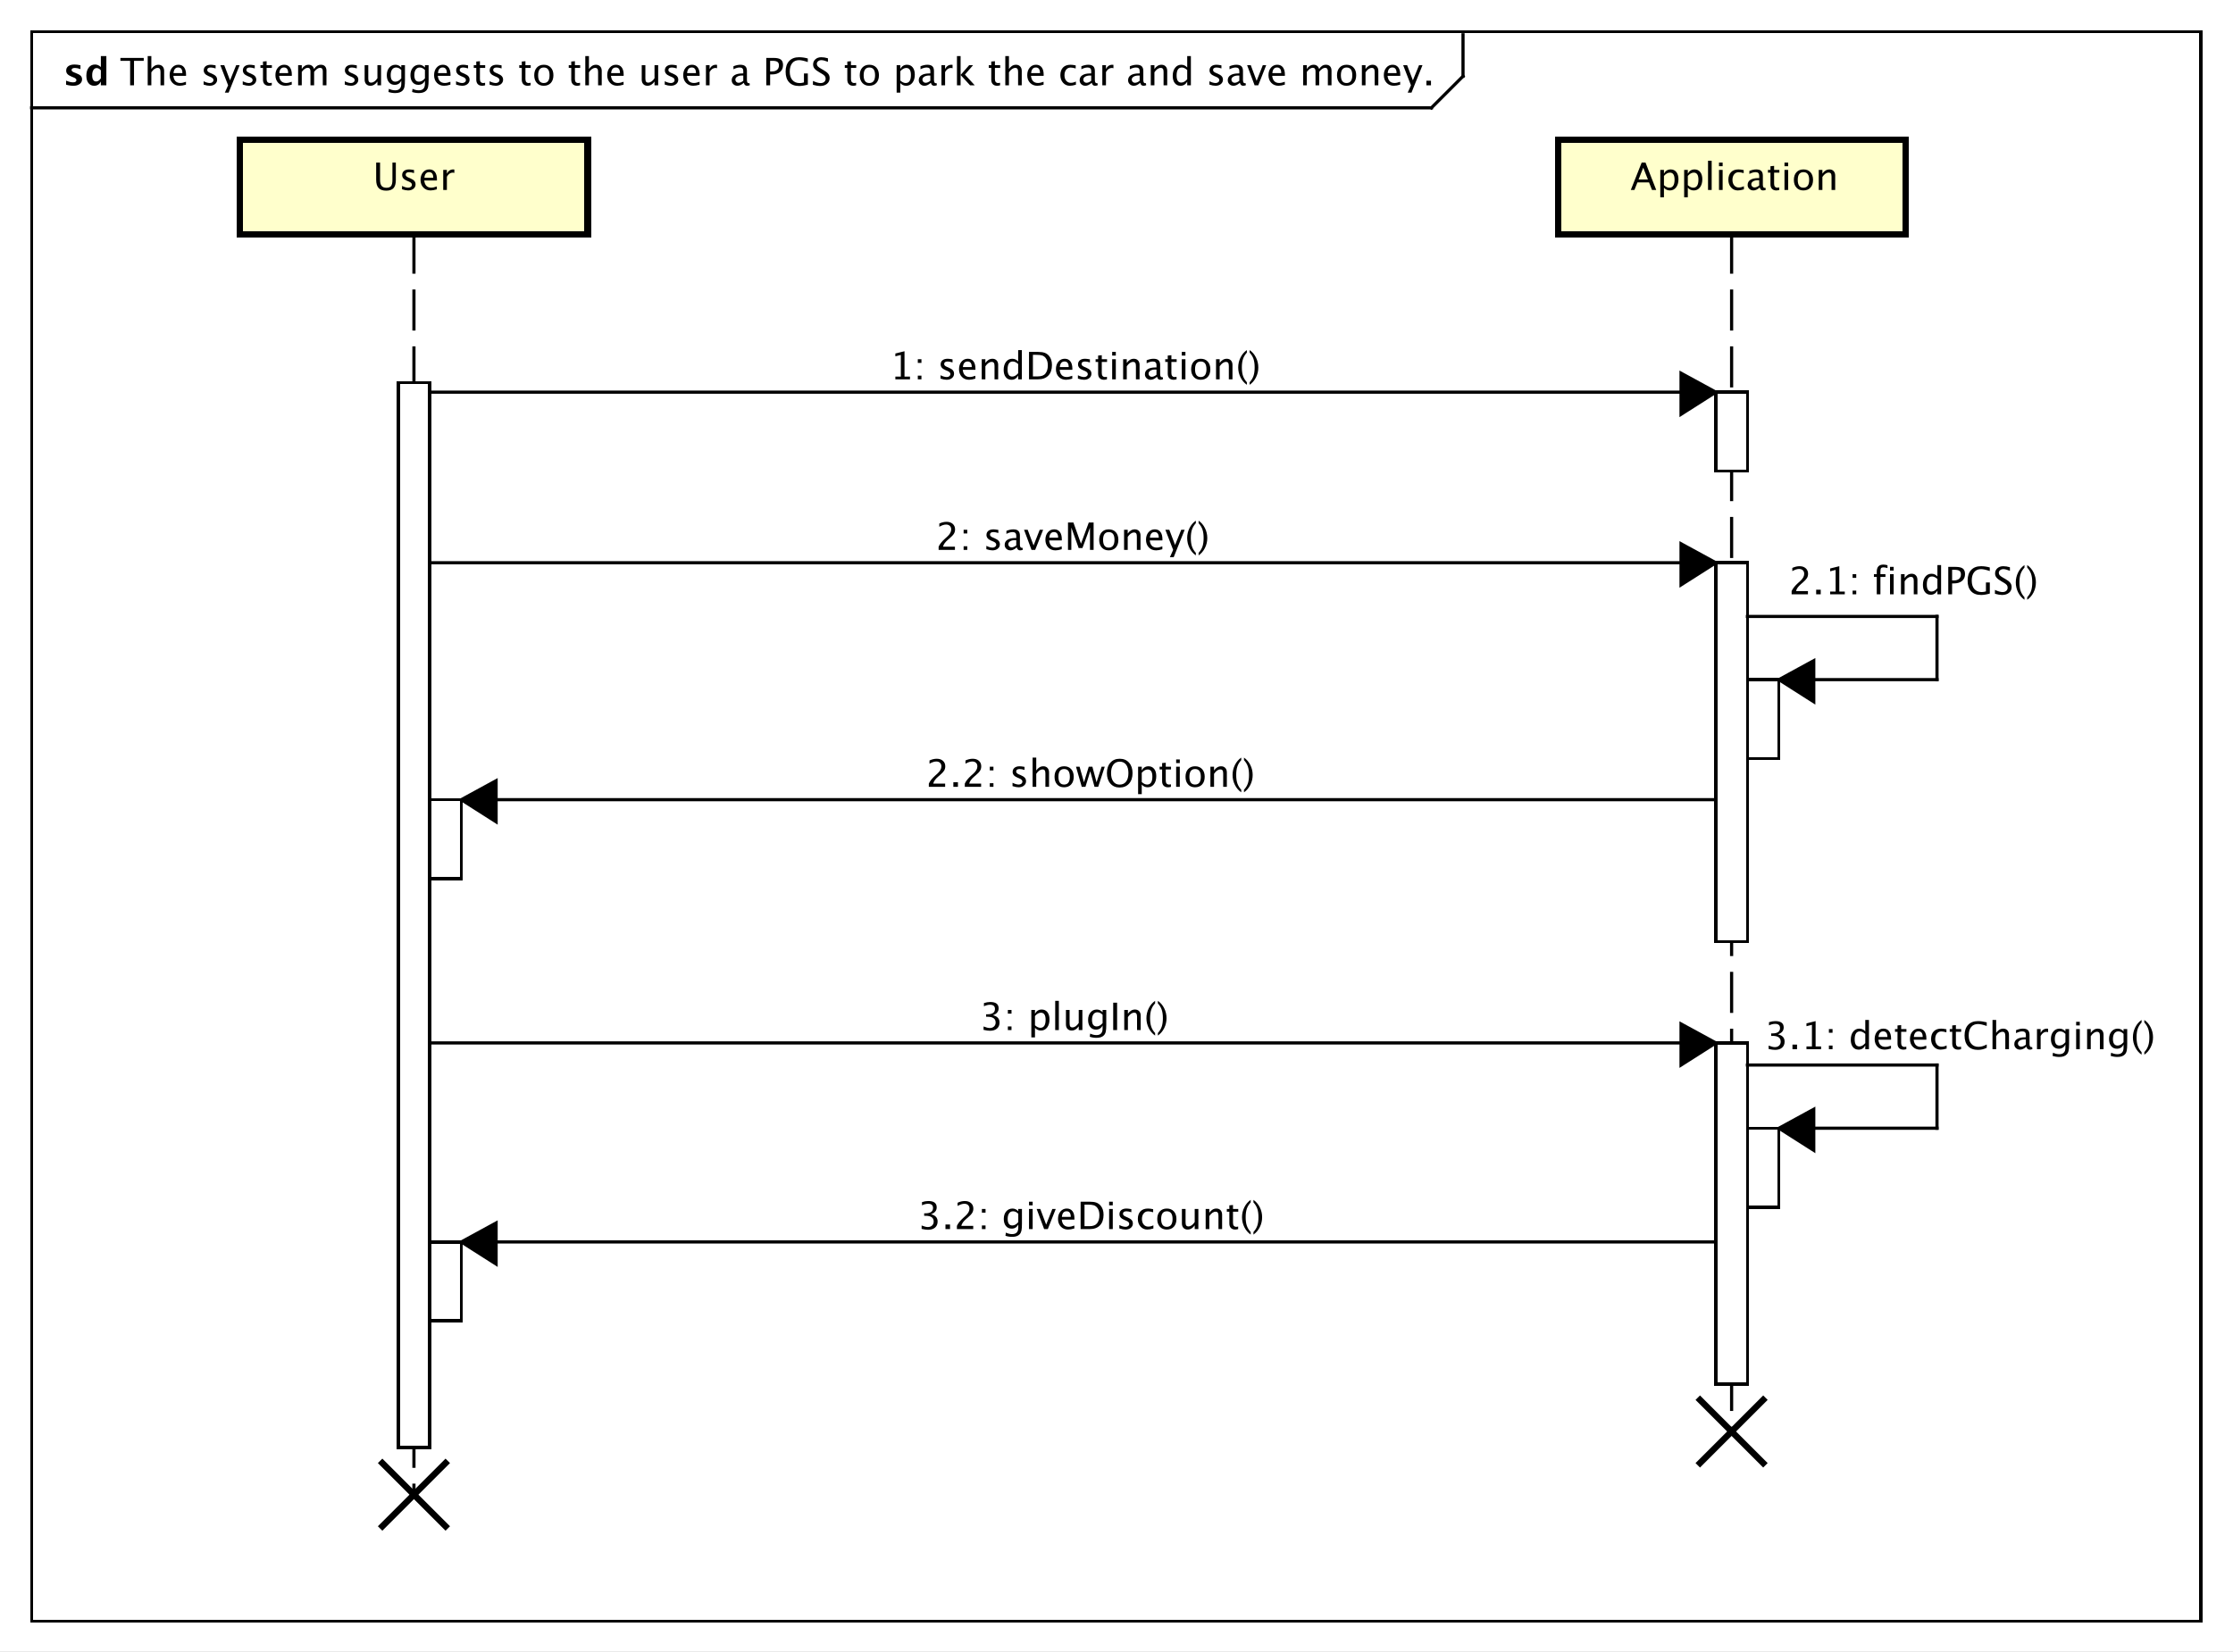 <?xml version="1.0" encoding="UTF-8"?>
<!DOCTYPE svg PUBLIC '-//W3C//DTD SVG 1.0//EN'
          'http://www.w3.org/TR/2001/REC-SVG-20010904/DTD/svg10.dtd'>
<svg xmlns:xlink="http://www.w3.org/1999/xlink" style="fill-opacity:1; color-rendering:auto; color-interpolation:auto; text-rendering:auto; stroke:black; stroke-linecap:square; stroke-miterlimit:10; shape-rendering:auto; stroke-opacity:1; fill:black; stroke-dasharray:none; font-weight:normal; stroke-width:1; font-family:&apos;Dialog&apos;; font-style:normal; stroke-linejoin:miter; font-size:12; stroke-dashoffset:0; image-rendering:auto;" width="942" height="697" xmlns="http://www.w3.org/2000/svg"
><rect width="100%" height="100%" fill="#808080" stroke="none"/><!--Generated by the Batik Graphics2D SVG Generator--><defs id="genericDefs"
  /><g
  ><defs id="defs1"
    ><clipPath clipPathUnits="userSpaceOnUse" id="clipPath1"
      ><path d="M0 0 L942 0 L942 697 L0 697 L0 0 Z"
      /></clipPath
      ><clipPath clipPathUnits="userSpaceOnUse" id="clipPath2"
      ><path d="M0 -14.133 L706.5 -14.133 L706.5 508.617 L0 508.617 L0 -14.133 Z"
      /></clipPath
      ><clipPath clipPathUnits="userSpaceOnUse" id="clipPath3"
      ><path d="M-38 -27 L668.5 -27 L668.5 495.75 L-38 495.75 L-38 -27 Z"
      /></clipPath
      ><clipPath clipPathUnits="userSpaceOnUse" id="clipPath4"
      ><path d="M-20 -27 L686.5 -27 L686.5 495.75 L-20 495.75 L-20 -27 Z"
      /></clipPath
      ><clipPath clipPathUnits="userSpaceOnUse" id="clipPath5"
      ><path d="M-516 -60.133 L190.5 -60.133 L190.5 462.617 L-516 462.617 L-516 -60.133 Z"
      /></clipPath
      ><clipPath clipPathUnits="userSpaceOnUse" id="clipPath6"
      ><path d="M-118 -60.133 L588.5 -60.133 L588.5 462.617 L-118 462.617 L-118 -60.133 Z"
      /></clipPath
      ><clipPath clipPathUnits="userSpaceOnUse" id="clipPath7"
      ><path d="M-296.05 -174.066 L410.45 -174.066 L410.45 348.684 L-296.05 348.684 L-296.05 -174.066 Z"
      /></clipPath
      ><clipPath clipPathUnits="userSpaceOnUse" id="clipPath8"
      ><path d="M-281.55 -120.066 L424.95 -120.066 L424.95 402.684 L-281.55 402.684 L-281.55 -120.066 Z"
      /></clipPath
      ><clipPath clipPathUnits="userSpaceOnUse" id="clipPath9"
      ><path d="M-292.95 -249.066 L413.55 -249.066 L413.55 273.684 L-292.95 273.684 L-292.95 -249.066 Z"
      /></clipPath
      ><clipPath clipPathUnits="userSpaceOnUse" id="clipPath10"
      ><path d="M-566 -188.116 L140.5 -188.116 L140.5 334.634 L-566 334.634 L-566 -188.116 Z"
      /></clipPath
      ><clipPath clipPathUnits="userSpaceOnUse" id="clipPath11"
      ><path d="M-310.05 -326.066 L396.45 -326.066 L396.45 196.684 L-310.05 196.684 L-310.05 -326.066 Z"
      /></clipPath
      ><clipPath clipPathUnits="userSpaceOnUse" id="clipPath12"
      ><path d="M-558.5 -332.116 L148 -332.116 L148 190.634 L-558.5 190.634 L-558.5 -332.116 Z"
      /></clipPath
      ><clipPath clipPathUnits="userSpaceOnUse" id="clipPath13"
      ><path d="M-290.45 -389.066 L416.05 -389.066 L416.05 133.684 L-290.45 133.684 L-290.45 -389.066 Z"
      /></clipPath
    ></defs
    ><g style="fill:white; stroke:white;"
    ><rect x="0" y="0" width="942" style="clip-path:url(#clipPath1); stroke:none;" height="697"
    /></g
    ><g style="text-rendering:geometricPrecision; shape-rendering:crispEdges;" transform="scale(1.333,1.333) translate(0,14.133)"
    ><rect x="10" y="-4.133" width="686.5" style="fill:none; clip-path:url(#clipPath2);" height="503.133"
      /><line x1="463" x2="463" y1="-3.133" style="clip-path:url(#clipPath2); fill:none; text-rendering:optimizeLegibility; shape-rendering:auto;" y2="10"
      /><line x1="463" x2="453" y1="10" style="clip-path:url(#clipPath2); fill:none; text-rendering:optimizeLegibility; shape-rendering:auto;" y2="20"
      /><line x1="453" x2="10" y1="20" style="clip-path:url(#clipPath2); fill:none; text-rendering:optimizeLegibility; shape-rendering:auto;" y2="20"
    /></g
    ><g style="font-family:sans-serif; text-rendering:optimizeLegibility;" transform="matrix(1.333,0,0,1.333,0,18.844) translate(38,12.867)"
    ><path d="M3.182 0 L3.182 -7.752 L0.105 -7.752 L0.105 -8.672 L7.488 -8.672 L7.488 -7.752 L4.412 -7.752 L4.412 0 ZM8.742 0 L8.742 -9.252 L9.896 -9.252 L9.896 -5.168 Q10.81 -6.504 12.135 -6.504 Q12.961 -6.504 13.453 -5.979 Q13.945 -5.455 13.945 -4.57 L13.945 0 L12.791 0 L12.791 -4.195 Q12.791 -4.904 12.583 -5.206 Q12.375 -5.508 11.895 -5.508 Q10.834 -5.508 9.896 -4.119 L9.896 0 ZM20.854 -0.205 Q19.693 0.146 18.867 0.146 Q17.461 0.146 16.573 -0.788 Q15.685 -1.723 15.685 -3.211 Q15.685 -4.658 16.468 -5.584 Q17.25 -6.51 18.469 -6.51 Q19.623 -6.51 20.253 -5.689 Q20.883 -4.869 20.883 -3.357 L20.877 -3 L16.863 -3 Q17.115 -0.732 19.084 -0.732 Q19.805 -0.732 20.854 -1.119 ZM16.916 -3.867 L19.723 -3.867 Q19.723 -5.643 18.398 -5.643 Q17.068 -5.643 16.916 -3.867 ZM28.359 0.146 Q27.568 0.146 26.438 -0.223 L26.438 -1.283 Q27.568 -0.721 28.406 -0.721 Q28.904 -0.721 29.232 -0.99 Q29.561 -1.26 29.561 -1.664 Q29.561 -2.256 28.641 -2.643 L27.967 -2.93 Q26.473 -3.551 26.473 -4.717 Q26.473 -5.549 27.061 -6.026 Q27.65 -6.504 28.676 -6.504 Q29.209 -6.504 29.994 -6.357 L30.234 -6.311 L30.234 -5.35 Q29.268 -5.637 28.699 -5.637 Q27.586 -5.637 27.586 -4.828 Q27.586 -4.307 28.43 -3.949 L28.986 -3.715 Q29.93 -3.316 30.322 -2.874 Q30.715 -2.432 30.715 -1.77 Q30.715 -0.932 30.053 -0.393 Q29.391 0.146 28.359 0.146 ZM33.158 2.314 L34.19 0 L31.729 -6.363 L32.977 -6.363 L34.799 -1.57 L36.744 -6.363 L37.834 -6.363 L34.359 2.314 ZM40.746 0.146 Q39.955 0.146 38.824 -0.223 L38.824 -1.283 Q39.955 -0.721 40.793 -0.721 Q41.291 -0.721 41.619 -0.99 Q41.947 -1.26 41.947 -1.664 Q41.947 -2.256 41.027 -2.643 L40.353 -2.93 Q38.859 -3.551 38.859 -4.717 Q38.859 -5.549 39.448 -6.026 Q40.037 -6.504 41.062 -6.504 Q41.596 -6.504 42.381 -6.357 L42.621 -6.311 L42.621 -5.35 Q41.654 -5.637 41.086 -5.637 Q39.973 -5.637 39.973 -4.828 Q39.973 -4.307 40.816 -3.949 L41.373 -3.715 Q42.316 -3.316 42.709 -2.874 Q43.102 -2.432 43.102 -1.77 Q43.102 -0.932 42.44 -0.393 Q41.777 0.146 40.746 0.146 ZM47.086 0.146 Q46.207 0.146 45.715 -0.357 Q45.223 -0.861 45.223 -1.758 L45.223 -5.496 L44.426 -5.496 L44.426 -6.363 L45.223 -6.363 L45.223 -7.518 L46.377 -7.629 L46.377 -6.363 L48.041 -6.363 L48.041 -5.496 L46.377 -5.496 L46.377 -1.969 Q46.377 -0.721 47.455 -0.721 Q47.684 -0.721 48.012 -0.797 L48.012 0 Q47.478 0.146 47.086 0.146 ZM54.328 -0.205 Q53.168 0.146 52.342 0.146 Q50.935 0.146 50.048 -0.788 Q49.16 -1.723 49.16 -3.211 Q49.16 -4.658 49.942 -5.584 Q50.725 -6.51 51.943 -6.51 Q53.098 -6.51 53.727 -5.689 Q54.357 -4.869 54.357 -3.357 L54.352 -3 L50.338 -3 Q50.59 -0.732 52.559 -0.732 Q53.279 -0.732 54.328 -1.119 ZM50.391 -3.867 L53.197 -3.867 Q53.197 -5.643 51.873 -5.643 Q50.543 -5.643 50.391 -3.867 ZM56.35 0 L56.35 -6.363 L57.504 -6.363 L57.504 -5.168 Q58.348 -6.504 59.672 -6.504 Q60.949 -6.504 61.412 -5.168 Q62.232 -6.51 63.545 -6.51 Q64.389 -6.51 64.852 -6.015 Q65.314 -5.519 65.314 -4.629 L65.314 0 L64.154 0 L64.154 -4.447 Q64.154 -5.537 63.293 -5.537 Q62.397 -5.537 61.412 -4.266 L61.412 0 L60.252 0 L60.252 -4.447 Q60.252 -5.543 59.373 -5.543 Q58.5 -5.543 57.504 -4.266 L57.504 0 ZM73.037 0.146 Q72.246 0.146 71.115 -0.223 L71.115 -1.283 Q72.246 -0.721 73.084 -0.721 Q73.582 -0.721 73.91 -0.99 Q74.238 -1.26 74.238 -1.664 Q74.238 -2.256 73.318 -2.643 L72.644 -2.93 Q71.15 -3.551 71.15 -4.717 Q71.15 -5.549 71.739 -6.026 Q72.328 -6.504 73.353 -6.504 Q73.887 -6.504 74.672 -6.357 L74.912 -6.311 L74.912 -5.35 Q73.945 -5.637 73.377 -5.637 Q72.264 -5.637 72.264 -4.828 Q72.264 -4.307 73.107 -3.949 L73.664 -3.715 Q74.607 -3.316 75 -2.874 Q75.393 -2.432 75.393 -1.77 Q75.393 -0.932 74.731 -0.393 Q74.068 0.146 73.037 0.146 ZM81.445 0 L81.445 -1.195 Q80.525 0.146 79.213 0.146 Q78.381 0.146 77.889 -0.378 Q77.397 -0.902 77.397 -1.793 L77.397 -6.363 L78.551 -6.363 L78.551 -2.168 Q78.551 -1.453 78.759 -1.151 Q78.967 -0.85 79.453 -0.85 Q80.508 -0.85 81.445 -2.238 L81.445 -6.363 L82.6 -6.363 L82.6 0 ZM84.938 2.115 L85.072 1.113 Q86.074 1.588 87.047 1.588 Q88.998 1.588 88.998 -0.48 L88.998 -1.482 Q88.359 -0.146 86.9 -0.146 Q85.758 -0.146 85.084 -0.979 Q84.41 -1.81 84.41 -3.223 Q84.41 -4.676 85.178 -5.59 Q85.945 -6.504 87.164 -6.504 Q88.231 -6.504 88.998 -5.637 L88.998 -6.363 L90.158 -6.363 L90.158 -1.734 Q90.158 -0.24 90.003 0.477 Q89.848 1.195 89.42 1.652 Q88.664 2.455 87.07 2.455 Q85.957 2.455 84.938 2.115 ZM88.998 -2.203 L88.998 -4.846 Q88.236 -5.637 87.34 -5.637 Q86.543 -5.637 86.092 -4.998 Q85.641 -4.359 85.641 -3.246 Q85.641 -1.154 87.111 -1.154 Q88.113 -1.154 88.998 -2.203 ZM92.42 2.115 L92.555 1.113 Q93.557 1.588 94.529 1.588 Q96.481 1.588 96.481 -0.48 L96.481 -1.482 Q95.842 -0.146 94.383 -0.146 Q93.24 -0.146 92.566 -0.979 Q91.893 -1.81 91.893 -3.223 Q91.893 -4.676 92.66 -5.59 Q93.428 -6.504 94.647 -6.504 Q95.713 -6.504 96.481 -5.637 L96.481 -6.363 L97.641 -6.363 L97.641 -1.734 Q97.641 -0.24 97.485 0.477 Q97.33 1.195 96.902 1.652 Q96.147 2.455 94.553 2.455 Q93.439 2.455 92.42 2.115 ZM96.481 -2.203 L96.481 -4.846 Q95.719 -5.637 94.822 -5.637 Q94.025 -5.637 93.574 -4.998 Q93.123 -4.359 93.123 -3.246 Q93.123 -1.154 94.594 -1.154 Q95.596 -1.154 96.481 -2.203 ZM104.543 -0.205 Q103.383 0.146 102.557 0.146 Q101.15 0.146 100.263 -0.788 Q99.375 -1.723 99.375 -3.211 Q99.375 -4.658 100.157 -5.584 Q100.939 -6.51 102.158 -6.51 Q103.312 -6.51 103.942 -5.689 Q104.572 -4.869 104.572 -3.357 L104.566 -3 L100.553 -3 Q100.805 -0.732 102.773 -0.732 Q103.494 -0.732 104.543 -1.119 ZM100.606 -3.867 L103.412 -3.867 Q103.412 -5.643 102.088 -5.643 Q100.758 -5.643 100.606 -3.867 ZM108.252 0.146 Q107.461 0.146 106.33 -0.223 L106.33 -1.283 Q107.461 -0.721 108.299 -0.721 Q108.797 -0.721 109.125 -0.99 Q109.453 -1.26 109.453 -1.664 Q109.453 -2.256 108.533 -2.643 L107.859 -2.93 Q106.365 -3.551 106.365 -4.717 Q106.365 -5.549 106.954 -6.026 Q107.543 -6.504 108.568 -6.504 Q109.102 -6.504 109.887 -6.357 L110.127 -6.311 L110.127 -5.35 Q109.16 -5.637 108.592 -5.637 Q107.478 -5.637 107.478 -4.828 Q107.478 -4.307 108.322 -3.949 L108.879 -3.715 Q109.822 -3.316 110.215 -2.874 Q110.607 -2.432 110.607 -1.77 Q110.607 -0.932 109.945 -0.393 Q109.283 0.146 108.252 0.146 ZM114.592 0.146 Q113.713 0.146 113.221 -0.357 Q112.728 -0.861 112.728 -1.758 L112.728 -5.496 L111.932 -5.496 L111.932 -6.363 L112.728 -6.363 L112.728 -7.518 L113.883 -7.629 L113.883 -6.363 L115.547 -6.363 L115.547 -5.496 L113.883 -5.496 L113.883 -1.969 Q113.883 -0.721 114.961 -0.721 Q115.189 -0.721 115.518 -0.797 L115.518 0 Q114.984 0.146 114.592 0.146 ZM118.857 0.146 Q118.066 0.146 116.936 -0.223 L116.936 -1.283 Q118.066 -0.721 118.904 -0.721 Q119.402 -0.721 119.731 -0.99 Q120.059 -1.26 120.059 -1.664 Q120.059 -2.256 119.139 -2.643 L118.465 -2.93 Q116.971 -3.551 116.971 -4.717 Q116.971 -5.549 117.56 -6.026 Q118.148 -6.504 119.174 -6.504 Q119.707 -6.504 120.492 -6.357 L120.732 -6.311 L120.732 -5.35 Q119.766 -5.637 119.197 -5.637 Q118.084 -5.637 118.084 -4.828 Q118.084 -4.307 118.928 -3.949 L119.484 -3.715 Q120.428 -3.316 120.82 -2.874 Q121.213 -2.432 121.213 -1.77 Q121.213 -0.932 120.551 -0.393 Q119.889 0.146 118.857 0.146 ZM128.994 0.146 Q128.115 0.146 127.623 -0.357 Q127.131 -0.861 127.131 -1.758 L127.131 -5.496 L126.334 -5.496 L126.334 -6.363 L127.131 -6.363 L127.131 -7.518 L128.285 -7.629 L128.285 -6.363 L129.949 -6.363 L129.949 -5.496 L128.285 -5.496 L128.285 -1.969 Q128.285 -0.721 129.363 -0.721 Q129.592 -0.721 129.92 -0.797 L129.92 0 Q129.387 0.146 128.994 0.146 ZM134.062 0.146 Q132.697 0.146 131.883 -0.759 Q131.068 -1.664 131.068 -3.182 Q131.068 -4.717 131.886 -5.61 Q132.703 -6.504 134.103 -6.504 Q135.504 -6.504 136.321 -5.61 Q137.139 -4.717 137.139 -3.193 Q137.139 -1.635 136.318 -0.744 Q135.498 0.146 134.062 0.146 ZM134.08 -0.721 Q135.914 -0.721 135.914 -3.193 Q135.914 -5.637 134.103 -5.637 Q132.299 -5.637 132.299 -3.182 Q132.299 -0.721 134.08 -0.721 ZM144.65 0.146 Q143.772 0.146 143.279 -0.357 Q142.787 -0.861 142.787 -1.758 L142.787 -5.496 L141.99 -5.496 L141.99 -6.363 L142.787 -6.363 L142.787 -7.518 L143.941 -7.629 L143.941 -6.363 L145.606 -6.363 L145.606 -5.496 L143.941 -5.496 L143.941 -1.969 Q143.941 -0.721 145.019 -0.721 Q145.248 -0.721 145.576 -0.797 L145.576 0 Q145.043 0.146 144.65 0.146 ZM147.228 0 L147.228 -9.252 L148.383 -9.252 L148.383 -5.168 Q149.297 -6.504 150.621 -6.504 Q151.447 -6.504 151.94 -5.979 Q152.432 -5.455 152.432 -4.57 L152.432 0 L151.277 0 L151.277 -4.195 Q151.277 -4.904 151.069 -5.206 Q150.861 -5.508 150.381 -5.508 Q149.32 -5.508 148.383 -4.119 L148.383 0 ZM159.34 -0.205 Q158.18 0.146 157.353 0.146 Q155.947 0.146 155.06 -0.788 Q154.172 -1.723 154.172 -3.211 Q154.172 -4.658 154.954 -5.584 Q155.736 -6.51 156.955 -6.51 Q158.109 -6.51 158.739 -5.689 Q159.369 -4.869 159.369 -3.357 L159.363 -3 L155.35 -3 Q155.602 -0.732 157.57 -0.732 Q158.291 -0.732 159.34 -1.119 ZM155.402 -3.867 L158.209 -3.867 Q158.209 -5.643 156.885 -5.643 Q155.555 -5.643 155.402 -3.867 ZM169.137 0 L169.137 -1.195 Q168.217 0.146 166.904 0.146 Q166.072 0.146 165.58 -0.378 Q165.088 -0.902 165.088 -1.793 L165.088 -6.363 L166.242 -6.363 L166.242 -2.168 Q166.242 -1.453 166.45 -1.151 Q166.658 -0.85 167.144 -0.85 Q168.199 -0.85 169.137 -2.238 L169.137 -6.363 L170.291 -6.363 L170.291 0 ZM174.293 0.146 Q173.502 0.146 172.371 -0.223 L172.371 -1.283 Q173.502 -0.721 174.34 -0.721 Q174.838 -0.721 175.166 -0.99 Q175.494 -1.26 175.494 -1.664 Q175.494 -2.256 174.574 -2.643 L173.9 -2.93 Q172.406 -3.551 172.406 -4.717 Q172.406 -5.549 172.995 -6.026 Q173.584 -6.504 174.609 -6.504 Q175.143 -6.504 175.928 -6.357 L176.168 -6.311 L176.168 -5.35 Q175.201 -5.637 174.633 -5.637 Q173.519 -5.637 173.519 -4.828 Q173.519 -4.307 174.363 -3.949 L174.92 -3.715 Q175.863 -3.316 176.256 -2.874 Q176.648 -2.432 176.648 -1.77 Q176.648 -0.932 175.986 -0.393 Q175.324 0.146 174.293 0.146 ZM183.387 -0.205 Q182.227 0.146 181.4 0.146 Q179.994 0.146 179.106 -0.788 Q178.219 -1.723 178.219 -3.211 Q178.219 -4.658 179.001 -5.584 Q179.783 -6.51 181.002 -6.51 Q182.156 -6.51 182.786 -5.689 Q183.416 -4.869 183.416 -3.357 L183.41 -3 L179.397 -3 Q179.648 -0.732 181.617 -0.732 Q182.338 -0.732 183.387 -1.119 ZM179.449 -3.867 L182.256 -3.867 Q182.256 -5.643 180.932 -5.643 Q179.602 -5.643 179.449 -3.867 ZM185.408 0 L185.408 -6.363 L186.562 -6.363 L186.562 -5.168 Q187.248 -6.504 188.555 -6.504 Q188.731 -6.504 188.924 -6.475 L188.924 -5.396 Q188.625 -5.496 188.397 -5.496 Q187.301 -5.496 186.562 -4.195 L186.562 0 ZM197.397 -0.809 Q196.359 0.146 195.398 0.146 Q194.607 0.146 194.086 -0.349 Q193.565 -0.844 193.565 -1.6 Q193.565 -2.643 194.44 -3.202 Q195.316 -3.762 196.951 -3.762 L197.227 -3.762 L197.227 -4.529 Q197.227 -5.637 196.09 -5.637 Q195.176 -5.637 194.115 -5.074 L194.115 -6.029 Q195.281 -6.504 196.301 -6.504 Q197.367 -6.504 197.874 -6.023 Q198.381 -5.543 198.381 -4.529 L198.381 -1.647 Q198.381 -0.656 198.99 -0.656 Q199.066 -0.656 199.213 -0.68 L199.295 -0.041 Q198.902 0.146 198.428 0.146 Q197.619 0.146 197.397 -0.809 ZM197.227 -1.435 L197.227 -3.082 L196.84 -3.094 Q195.891 -3.094 195.305 -2.733 Q194.719 -2.373 194.719 -1.787 Q194.719 -1.371 195.012 -1.084 Q195.305 -0.797 195.727 -0.797 Q196.447 -0.797 197.227 -1.435 ZM204.504 0 L204.504 -8.672 L206.865 -8.672 Q208.435 -8.672 209.121 -8.142 Q209.807 -7.611 209.807 -6.398 Q209.807 -5.016 208.869 -4.231 Q207.932 -3.445 206.268 -3.445 L205.723 -3.445 L205.723 0 ZM205.723 -4.377 L206.221 -4.377 Q207.316 -4.377 207.914 -4.881 Q208.512 -5.385 208.512 -6.305 Q208.512 -7.084 208.043 -7.418 Q207.574 -7.752 206.478 -7.752 L205.723 -7.752 ZM217.652 -0.234 Q216.076 0.217 214.904 0.217 Q212.836 0.217 211.731 -0.961 Q210.627 -2.139 210.627 -4.336 Q210.627 -6.492 211.746 -7.69 Q212.865 -8.889 214.887 -8.889 Q216.211 -8.889 217.641 -8.496 L217.641 -7.359 Q215.848 -7.969 214.893 -7.969 Q213.486 -7.969 212.71 -7.014 Q211.934 -6.059 211.934 -4.324 Q211.934 -2.607 212.766 -1.655 Q213.598 -0.703 215.098 -0.703 Q215.713 -0.703 216.428 -0.92 L216.428 -3.744 L217.652 -3.744 ZM221.508 0.217 Q220.635 0.217 219.275 -0.164 L219.275 -1.383 Q220.74 -0.703 221.684 -0.703 Q222.41 -0.703 222.852 -1.084 Q223.295 -1.465 223.295 -2.086 Q223.295 -2.596 223.005 -2.953 Q222.715 -3.311 221.935 -3.75 L221.338 -4.096 Q220.231 -4.729 219.776 -5.288 Q219.322 -5.848 219.322 -6.592 Q219.322 -7.594 220.049 -8.241 Q220.775 -8.889 221.9 -8.889 Q222.902 -8.889 224.016 -8.555 L224.016 -7.43 Q222.644 -7.969 221.971 -7.969 Q221.332 -7.969 220.916 -7.629 Q220.5 -7.289 220.5 -6.773 Q220.5 -6.34 220.805 -6.006 Q221.109 -5.672 221.918 -5.209 L222.539 -4.857 Q223.664 -4.219 224.109 -3.65 Q224.555 -3.082 224.555 -2.285 Q224.555 -1.154 223.72 -0.469 Q222.885 0.217 221.508 0.217 ZM232.014 0.146 Q231.135 0.146 230.643 -0.357 Q230.15 -0.861 230.15 -1.758 L230.15 -5.496 L229.353 -5.496 L229.353 -6.363 L230.15 -6.363 L230.15 -7.518 L231.305 -7.629 L231.305 -6.363 L232.969 -6.363 L232.969 -5.496 L231.305 -5.496 L231.305 -1.969 Q231.305 -0.721 232.383 -0.721 Q232.611 -0.721 232.94 -0.797 L232.94 0 Q232.406 0.146 232.014 0.146 ZM237.082 0.146 Q235.717 0.146 234.902 -0.759 Q234.088 -1.664 234.088 -3.182 Q234.088 -4.717 234.905 -5.61 Q235.723 -6.504 237.123 -6.504 Q238.523 -6.504 239.341 -5.61 Q240.158 -4.717 240.158 -3.193 Q240.158 -1.635 239.338 -0.744 Q238.518 0.146 237.082 0.146 ZM237.1 -0.721 Q238.934 -0.721 238.934 -3.193 Q238.934 -5.637 237.123 -5.637 Q235.318 -5.637 235.318 -3.182 Q235.318 -0.721 237.1 -0.721 ZM245.76 2.314 L245.76 -6.363 L246.914 -6.363 L246.914 -5.168 Q247.623 -6.504 249.041 -6.504 Q250.19 -6.504 250.849 -5.666 Q251.508 -4.828 251.508 -3.375 Q251.508 -1.793 250.761 -0.823 Q250.014 0.146 248.795 0.146 Q247.664 0.146 246.914 -0.721 L246.914 2.314 ZM246.914 -1.518 Q247.805 -0.721 248.613 -0.721 Q250.277 -0.721 250.277 -3.258 Q250.277 -5.496 248.801 -5.496 Q247.834 -5.496 246.914 -4.447 ZM256.594 -0.809 Q255.557 0.146 254.596 0.146 Q253.805 0.146 253.283 -0.349 Q252.762 -0.844 252.762 -1.6 Q252.762 -2.643 253.638 -3.202 Q254.514 -3.762 256.148 -3.762 L256.424 -3.762 L256.424 -4.529 Q256.424 -5.637 255.287 -5.637 Q254.373 -5.637 253.312 -5.074 L253.312 -6.029 Q254.478 -6.504 255.498 -6.504 Q256.565 -6.504 257.071 -6.023 Q257.578 -5.543 257.578 -4.529 L257.578 -1.647 Q257.578 -0.656 258.188 -0.656 Q258.264 -0.656 258.41 -0.68 L258.492 -0.041 Q258.1 0.146 257.625 0.146 Q256.816 0.146 256.594 -0.809 ZM256.424 -1.435 L256.424 -3.082 L256.037 -3.094 Q255.088 -3.094 254.502 -2.733 Q253.916 -2.373 253.916 -1.787 Q253.916 -1.371 254.209 -1.084 Q254.502 -0.797 254.924 -0.797 Q255.644 -0.797 256.424 -1.435 ZM259.94 0 L259.94 -6.363 L261.094 -6.363 L261.094 -5.168 Q261.779 -6.504 263.086 -6.504 Q263.262 -6.504 263.455 -6.475 L263.455 -5.396 Q263.156 -5.496 262.928 -5.496 Q261.832 -5.496 261.094 -4.195 L261.094 0 ZM264.85 0 L264.85 -9.252 L266.004 -9.252 L266.004 -3.275 L268.699 -6.363 L269.941 -6.363 L267.369 -3.393 L270.475 0 L268.998 0 L266.004 -3.264 L266.004 0 ZM277.57 0.146 Q276.691 0.146 276.199 -0.357 Q275.707 -0.861 275.707 -1.758 L275.707 -5.496 L274.91 -5.496 L274.91 -6.363 L275.707 -6.363 L275.707 -7.518 L276.861 -7.629 L276.861 -6.363 L278.525 -6.363 L278.525 -5.496 L276.861 -5.496 L276.861 -1.969 Q276.861 -0.721 277.94 -0.721 Q278.168 -0.721 278.496 -0.797 L278.496 0 Q277.963 0.146 277.57 0.146 ZM280.148 0 L280.148 -9.252 L281.303 -9.252 L281.303 -5.168 Q282.217 -6.504 283.541 -6.504 Q284.367 -6.504 284.859 -5.979 Q285.352 -5.455 285.352 -4.57 L285.352 0 L284.197 0 L284.197 -4.195 Q284.197 -4.904 283.989 -5.206 Q283.781 -5.508 283.301 -5.508 Q282.24 -5.508 281.303 -4.119 L281.303 0 ZM292.26 -0.205 Q291.1 0.146 290.273 0.146 Q288.867 0.146 287.979 -0.788 Q287.092 -1.723 287.092 -3.211 Q287.092 -4.658 287.874 -5.584 Q288.656 -6.51 289.875 -6.51 Q291.029 -6.51 291.659 -5.689 Q292.289 -4.869 292.289 -3.357 L292.283 -3 L288.269 -3 Q288.522 -0.732 290.49 -0.732 Q291.211 -0.732 292.26 -1.119 ZM288.322 -3.867 L291.129 -3.867 Q291.129 -5.643 289.805 -5.643 Q288.475 -5.643 288.322 -3.867 ZM300.562 0.146 Q299.273 0.146 298.424 -0.809 Q297.574 -1.764 297.574 -3.217 Q297.574 -4.769 298.415 -5.637 Q299.256 -6.504 300.762 -6.504 Q301.506 -6.504 302.426 -6.299 L302.426 -5.332 Q301.447 -5.619 300.832 -5.619 Q299.947 -5.619 299.411 -4.954 Q298.875 -4.289 298.875 -3.182 Q298.875 -2.109 299.426 -1.447 Q299.977 -0.785 300.867 -0.785 Q301.658 -0.785 302.496 -1.19 L302.496 -0.193 Q301.377 0.146 300.562 0.146 ZM307.506 -0.809 Q306.469 0.146 305.508 0.146 Q304.717 0.146 304.195 -0.349 Q303.674 -0.844 303.674 -1.6 Q303.674 -2.643 304.55 -3.202 Q305.426 -3.762 307.06 -3.762 L307.336 -3.762 L307.336 -4.529 Q307.336 -5.637 306.199 -5.637 Q305.285 -5.637 304.225 -5.074 L304.225 -6.029 Q305.391 -6.504 306.41 -6.504 Q307.477 -6.504 307.983 -6.023 Q308.49 -5.543 308.49 -4.529 L308.49 -1.647 Q308.49 -0.656 309.1 -0.656 Q309.176 -0.656 309.322 -0.68 L309.404 -0.041 Q309.012 0.146 308.537 0.146 Q307.728 0.146 307.506 -0.809 ZM307.336 -1.435 L307.336 -3.082 L306.949 -3.094 Q306 -3.094 305.414 -2.733 Q304.828 -2.373 304.828 -1.787 Q304.828 -1.371 305.121 -1.084 Q305.414 -0.797 305.836 -0.797 Q306.557 -0.797 307.336 -1.435 ZM310.852 0 L310.852 -6.363 L312.006 -6.363 L312.006 -5.168 Q312.691 -6.504 313.998 -6.504 Q314.174 -6.504 314.367 -6.475 L314.367 -5.396 Q314.068 -5.496 313.84 -5.496 Q312.744 -5.496 312.006 -4.195 L312.006 0 ZM322.84 -0.809 Q321.803 0.146 320.842 0.146 Q320.051 0.146 319.529 -0.349 Q319.008 -0.844 319.008 -1.6 Q319.008 -2.643 319.884 -3.202 Q320.76 -3.762 322.394 -3.762 L322.67 -3.762 L322.67 -4.529 Q322.67 -5.637 321.533 -5.637 Q320.619 -5.637 319.559 -5.074 L319.559 -6.029 Q320.725 -6.504 321.744 -6.504 Q322.81 -6.504 323.317 -6.023 Q323.824 -5.543 323.824 -4.529 L323.824 -1.647 Q323.824 -0.656 324.434 -0.656 Q324.51 -0.656 324.656 -0.68 L324.738 -0.041 Q324.346 0.146 323.871 0.146 Q323.062 0.146 322.84 -0.809 ZM322.67 -1.435 L322.67 -3.082 L322.283 -3.094 Q321.334 -3.094 320.748 -2.733 Q320.162 -2.373 320.162 -1.787 Q320.162 -1.371 320.455 -1.084 Q320.748 -0.797 321.17 -0.797 Q321.891 -0.797 322.67 -1.435 ZM326.185 0 L326.185 -6.363 L327.34 -6.363 L327.34 -5.168 Q328.254 -6.504 329.578 -6.504 Q330.404 -6.504 330.897 -5.979 Q331.389 -5.455 331.389 -4.57 L331.389 0 L330.234 0 L330.234 -4.195 Q330.234 -4.904 330.026 -5.206 Q329.818 -5.508 329.338 -5.508 Q328.277 -5.508 327.34 -4.119 L327.34 0 ZM337.717 0 L337.717 -1.195 Q337.014 0.146 335.596 0.146 Q334.447 0.146 333.788 -0.691 Q333.129 -1.529 333.129 -2.982 Q333.129 -4.57 333.876 -5.537 Q334.623 -6.504 335.842 -6.504 Q336.973 -6.504 337.717 -5.637 L337.717 -9.252 L338.877 -9.252 L338.877 0 ZM337.717 -4.846 Q336.82 -5.637 336.018 -5.637 Q334.359 -5.637 334.359 -3.1 Q334.359 -0.867 335.836 -0.867 Q336.797 -0.867 337.717 -1.916 ZM346.67 0.146 Q345.879 0.146 344.748 -0.223 L344.748 -1.283 Q345.879 -0.721 346.717 -0.721 Q347.215 -0.721 347.543 -0.99 Q347.871 -1.26 347.871 -1.664 Q347.871 -2.256 346.951 -2.643 L346.277 -2.93 Q344.783 -3.551 344.783 -4.717 Q344.783 -5.549 345.372 -6.026 Q345.961 -6.504 346.986 -6.504 Q347.519 -6.504 348.305 -6.357 L348.545 -6.311 L348.545 -5.35 Q347.578 -5.637 347.01 -5.637 Q345.897 -5.637 345.897 -4.828 Q345.897 -4.307 346.74 -3.949 L347.297 -3.715 Q348.24 -3.316 348.633 -2.874 Q349.025 -2.432 349.025 -1.77 Q349.025 -0.932 348.363 -0.393 Q347.701 0.146 346.67 0.146 ZM354.381 -0.809 Q353.344 0.146 352.383 0.146 Q351.592 0.146 351.07 -0.349 Q350.549 -0.844 350.549 -1.6 Q350.549 -2.643 351.425 -3.202 Q352.301 -3.762 353.935 -3.762 L354.211 -3.762 L354.211 -4.529 Q354.211 -5.637 353.074 -5.637 Q352.16 -5.637 351.1 -5.074 L351.1 -6.029 Q352.266 -6.504 353.285 -6.504 Q354.352 -6.504 354.858 -6.023 Q355.365 -5.543 355.365 -4.529 L355.365 -1.647 Q355.365 -0.656 355.975 -0.656 Q356.051 -0.656 356.197 -0.68 L356.279 -0.041 Q355.887 0.146 355.412 0.146 Q354.603 0.146 354.381 -0.809 ZM354.211 -1.435 L354.211 -3.082 L353.824 -3.094 Q352.875 -3.094 352.289 -2.733 Q351.703 -2.373 351.703 -1.787 Q351.703 -1.371 351.996 -1.084 Q352.289 -0.797 352.711 -0.797 Q353.432 -0.797 354.211 -1.435 ZM359.045 0 L356.678 -6.363 L357.832 -6.363 L359.684 -1.412 L361.635 -6.363 L362.713 -6.363 L360.199 0 ZM368.602 -0.205 Q367.441 0.146 366.615 0.146 Q365.209 0.146 364.321 -0.788 Q363.434 -1.723 363.434 -3.211 Q363.434 -4.658 364.216 -5.584 Q364.998 -6.51 366.217 -6.51 Q367.371 -6.51 368.001 -5.689 Q368.631 -4.869 368.631 -3.357 L368.625 -3 L364.611 -3 Q364.863 -0.732 366.832 -0.732 Q367.553 -0.732 368.602 -1.119 ZM364.664 -3.867 L367.471 -3.867 Q367.471 -5.643 366.147 -5.643 Q364.816 -5.643 364.664 -3.867 ZM374.42 0 L374.42 -6.363 L375.574 -6.363 L375.574 -5.168 Q376.418 -6.504 377.742 -6.504 Q379.019 -6.504 379.482 -5.168 Q380.303 -6.51 381.615 -6.51 Q382.459 -6.51 382.922 -6.015 Q383.385 -5.519 383.385 -4.629 L383.385 0 L382.225 0 L382.225 -4.447 Q382.225 -5.537 381.363 -5.537 Q380.467 -5.537 379.482 -4.266 L379.482 0 L378.322 0 L378.322 -4.447 Q378.322 -5.543 377.443 -5.543 Q376.57 -5.543 375.574 -4.266 L375.574 0 ZM388.113 0.146 Q386.748 0.146 385.934 -0.759 Q385.119 -1.664 385.119 -3.182 Q385.119 -4.717 385.937 -5.61 Q386.754 -6.504 388.154 -6.504 Q389.555 -6.504 390.372 -5.61 Q391.19 -4.717 391.19 -3.193 Q391.19 -1.635 390.369 -0.744 Q389.549 0.146 388.113 0.146 ZM388.131 -0.721 Q389.965 -0.721 389.965 -3.193 Q389.965 -5.637 388.154 -5.637 Q386.35 -5.637 386.35 -3.182 Q386.35 -0.721 388.131 -0.721 ZM392.994 0 L392.994 -6.363 L394.148 -6.363 L394.148 -5.168 Q395.062 -6.504 396.387 -6.504 Q397.213 -6.504 397.705 -5.979 Q398.197 -5.455 398.197 -4.57 L398.197 0 L397.043 0 L397.043 -4.195 Q397.043 -4.904 396.835 -5.206 Q396.627 -5.508 396.147 -5.508 Q395.086 -5.508 394.148 -4.119 L394.148 0 ZM405.106 -0.205 Q403.945 0.146 403.119 0.146 Q401.713 0.146 400.825 -0.788 Q399.938 -1.723 399.938 -3.211 Q399.938 -4.658 400.72 -5.584 Q401.502 -6.51 402.721 -6.51 Q403.875 -6.51 404.505 -5.689 Q405.135 -4.869 405.135 -3.357 L405.129 -3 L401.115 -3 Q401.367 -0.732 403.336 -0.732 Q404.057 -0.732 405.106 -1.119 ZM401.168 -3.867 L403.975 -3.867 Q403.975 -5.643 402.65 -5.643 Q401.32 -5.643 401.168 -3.867 ZM407.496 2.314 L408.527 0 L406.066 -6.363 L407.315 -6.363 L409.137 -1.57 L411.082 -6.363 L412.172 -6.363 L408.697 2.314 ZM413.414 0 L413.414 -1.447 L414.861 -1.447 L414.861 0 Z" style="stroke:none; clip-path:url(#clipPath3);"
    /></g
    ><g style="text-rendering:optimizeLegibility; font-weight:bold; font-family:sans-serif;" transform="matrix(1.333,0,0,1.333,0,18.844) translate(20,12.867)"
    ><path d="M0.914 -0.205 L0.914 -1.477 Q2.203 -0.938 3.117 -0.938 Q4.184 -0.938 4.184 -1.664 Q4.184 -2.133 3.305 -2.484 L2.719 -2.719 Q1.764 -3.106 1.353 -3.551 Q0.943 -3.996 0.943 -4.652 Q0.943 -5.566 1.641 -6.073 Q2.338 -6.58 3.592 -6.58 Q4.377 -6.58 5.461 -6.352 L5.461 -5.133 Q4.418 -5.496 3.732 -5.496 Q2.654 -5.496 2.654 -4.828 Q2.654 -4.389 3.451 -4.084 L3.955 -3.891 Q5.086 -3.463 5.528 -3.023 Q5.971 -2.584 5.971 -1.893 Q5.971 -0.984 5.218 -0.419 Q4.465 0.146 3.258 0.146 Q2.098 0.146 0.914 -0.205 ZM11.918 0 L11.918 -1.213 Q11.25 0.146 9.815 0.146 Q8.654 0.146 7.992 -0.703 Q7.33 -1.553 7.33 -3.041 Q7.33 -4.658 8.077 -5.619 Q8.824 -6.58 10.084 -6.58 Q11.092 -6.58 11.918 -5.783 L11.918 -9.252 L13.658 -9.252 L13.658 0 ZM11.918 -4.752 Q11.291 -5.455 10.576 -5.455 Q9.938 -5.455 9.557 -4.84 Q9.176 -4.225 9.176 -3.188 Q9.176 -1.213 10.441 -1.213 Q11.215 -1.213 11.918 -2.203 Z" style="stroke:none; clip-path:url(#clipPath4);"
    /></g
    ><g transform="matrix(1.333,0,0,1.333,0,18.844)" style="text-rendering:optimizeLegibility; stroke-dasharray:12,6; font-weight:bold; font-family:sans-serif; stroke-linecap:butt;"
    ><line x1="548" x2="548" y1="60" style="fill:none; clip-path:url(#clipPath2);" y2="439"
    /></g
    ><g transform="matrix(1.333,0,0,1.333,0,18.844)" style="fill:rgb(255,255,204); text-rendering:geometricPrecision; font-family:sans-serif; shape-rendering:crispEdges; stroke:rgb(255,255,204); font-weight:bold; stroke-width:2;"
    ><rect x="493" y="30" width="110" style="clip-path:url(#clipPath2); stroke:none;" height="30"
      /><rect x="493" y="30" width="110" style="clip-path:url(#clipPath2); fill:none; stroke:black;" height="30"
    /></g
    ><g style="text-rendering:optimizeLegibility; stroke-width:2; font-family:sans-serif;" transform="matrix(1.333,0,0,1.333,0,18.844) translate(516,46)"
    ><path d="M5.514 -3.316 L4.037 -7.055 L2.555 -3.316 ZM6.814 0 L5.871 -2.402 L2.197 -2.402 L1.242 0 L0.1 0 L3.539 -8.672 L4.758 -8.672 L8.145 0 ZM9.434 2.314 L9.434 -6.363 L10.588 -6.363 L10.588 -5.168 Q11.297 -6.504 12.715 -6.504 Q13.863 -6.504 14.523 -5.666 Q15.182 -4.828 15.182 -3.375 Q15.182 -1.793 14.435 -0.823 Q13.688 0.146 12.469 0.146 Q11.338 0.146 10.588 -0.721 L10.588 2.314 ZM10.588 -1.518 Q11.479 -0.721 12.287 -0.721 Q13.951 -0.721 13.951 -3.258 Q13.951 -5.496 12.475 -5.496 Q11.508 -5.496 10.588 -4.447 ZM16.986 2.314 L16.986 -6.363 L18.141 -6.363 L18.141 -5.168 Q18.85 -6.504 20.268 -6.504 Q21.416 -6.504 22.075 -5.666 Q22.734 -4.828 22.734 -3.375 Q22.734 -1.793 21.987 -0.823 Q21.24 0.146 20.021 0.146 Q18.891 0.146 18.141 -0.721 L18.141 2.314 ZM18.141 -1.518 Q19.031 -0.721 19.84 -0.721 Q21.504 -0.721 21.504 -3.258 Q21.504 -5.496 20.027 -5.496 Q19.061 -5.496 18.141 -4.447 ZM24.539 0 L24.539 -9.252 L25.693 -9.252 L25.693 0 ZM28.008 0 L28.008 -6.363 L29.162 -6.363 L29.162 0 ZM28.008 -7.518 L28.008 -8.672 L29.162 -8.672 L29.162 -7.518 ZM33.961 0.146 Q32.672 0.146 31.822 -0.809 Q30.973 -1.764 30.973 -3.217 Q30.973 -4.769 31.814 -5.637 Q32.654 -6.504 34.16 -6.504 Q34.904 -6.504 35.824 -6.299 L35.824 -5.332 Q34.846 -5.619 34.23 -5.619 Q33.346 -5.619 32.81 -4.954 Q32.273 -4.289 32.273 -3.182 Q32.273 -2.109 32.824 -1.447 Q33.375 -0.785 34.266 -0.785 Q35.057 -0.785 35.895 -1.19 L35.895 -0.193 Q34.775 0.146 33.961 0.146 ZM40.904 -0.809 Q39.867 0.146 38.906 0.146 Q38.115 0.146 37.594 -0.349 Q37.072 -0.844 37.072 -1.6 Q37.072 -2.643 37.948 -3.202 Q38.824 -3.762 40.459 -3.762 L40.734 -3.762 L40.734 -4.529 Q40.734 -5.637 39.598 -5.637 Q38.684 -5.637 37.623 -5.074 L37.623 -6.029 Q38.789 -6.504 39.809 -6.504 Q40.875 -6.504 41.382 -6.023 Q41.889 -5.543 41.889 -4.529 L41.889 -1.647 Q41.889 -0.656 42.498 -0.656 Q42.574 -0.656 42.721 -0.68 L42.803 -0.041 Q42.41 0.146 41.935 0.146 Q41.127 0.146 40.904 -0.809 ZM40.734 -1.435 L40.734 -3.082 L40.348 -3.094 Q39.398 -3.094 38.812 -2.733 Q38.227 -2.373 38.227 -1.787 Q38.227 -1.371 38.52 -1.084 Q38.812 -0.797 39.234 -0.797 Q39.955 -0.797 40.734 -1.435 ZM46.16 0.146 Q45.281 0.146 44.789 -0.357 Q44.297 -0.861 44.297 -1.758 L44.297 -5.496 L43.5 -5.496 L43.5 -6.363 L44.297 -6.363 L44.297 -7.518 L45.451 -7.629 L45.451 -6.363 L47.115 -6.363 L47.115 -5.496 L45.451 -5.496 L45.451 -1.969 Q45.451 -0.721 46.529 -0.721 Q46.758 -0.721 47.086 -0.797 L47.086 0 Q46.553 0.146 46.16 0.146 ZM48.738 0 L48.738 -6.363 L49.893 -6.363 L49.893 0 ZM48.738 -7.518 L48.738 -8.672 L49.893 -8.672 L49.893 -7.518 ZM54.697 0.146 Q53.332 0.146 52.518 -0.759 Q51.703 -1.664 51.703 -3.182 Q51.703 -4.717 52.52 -5.61 Q53.338 -6.504 54.738 -6.504 Q56.139 -6.504 56.956 -5.61 Q57.773 -4.717 57.773 -3.193 Q57.773 -1.635 56.953 -0.744 Q56.133 0.146 54.697 0.146 ZM54.715 -0.721 Q56.549 -0.721 56.549 -3.193 Q56.549 -5.637 54.738 -5.637 Q52.934 -5.637 52.934 -3.182 Q52.934 -0.721 54.715 -0.721 ZM59.578 0 L59.578 -6.363 L60.732 -6.363 L60.732 -5.168 Q61.647 -6.504 62.971 -6.504 Q63.797 -6.504 64.289 -5.979 Q64.781 -5.455 64.781 -4.57 L64.781 0 L63.627 0 L63.627 -4.195 Q63.627 -4.904 63.419 -5.206 Q63.211 -5.508 62.73 -5.508 Q61.67 -5.508 60.732 -4.119 L60.732 0 Z" style="stroke:none; clip-path:url(#clipPath5);"
    /></g
    ><g style="text-rendering:optimizeLegibility; stroke-dasharray:12,6; font-family:sans-serif; stroke-linecap:butt;" transform="matrix(1.333,0,0,1.333,0,18.844)"
    ><line x1="131" x2="131" y1="60" style="fill:none; clip-path:url(#clipPath2);" y2="459"
    /></g
    ><g transform="matrix(1.333,0,0,1.333,0,18.844)" style="fill:rgb(255,255,204); text-rendering:geometricPrecision; font-family:sans-serif; shape-rendering:crispEdges; stroke:rgb(255,255,204); stroke-width:2;"
    ><rect x="76" y="30" width="110" style="clip-path:url(#clipPath2); stroke:none;" height="30"
      /><rect x="76" y="30" width="110" style="clip-path:url(#clipPath2); fill:none; stroke:black;" height="30"
    /></g
    ><g style="text-rendering:optimizeLegibility; stroke-width:2; font-family:sans-serif;" transform="matrix(1.333,0,0,1.333,0,18.844) translate(118,46)"
    ><path d="M1.049 -8.672 L2.279 -8.672 L2.279 -3.199 Q2.279 -1.893 2.763 -1.298 Q3.246 -0.703 4.301 -0.703 Q5.332 -0.703 5.763 -1.263 Q6.193 -1.822 6.193 -3.158 L6.193 -8.672 L7.271 -8.672 L7.271 -3.176 Q7.271 -1.4 6.542 -0.592 Q5.812 0.217 4.219 0.217 Q2.596 0.217 1.822 -0.621 Q1.049 -1.459 1.049 -3.211 ZM11.156 0.146 Q10.365 0.146 9.234 -0.223 L9.234 -1.283 Q10.365 -0.721 11.203 -0.721 Q11.701 -0.721 12.029 -0.99 Q12.357 -1.26 12.357 -1.664 Q12.357 -2.256 11.438 -2.643 L10.764 -2.93 Q9.27 -3.551 9.27 -4.717 Q9.27 -5.549 9.858 -6.026 Q10.447 -6.504 11.473 -6.504 Q12.006 -6.504 12.791 -6.357 L13.031 -6.311 L13.031 -5.35 Q12.065 -5.637 11.496 -5.637 Q10.383 -5.637 10.383 -4.828 Q10.383 -4.307 11.227 -3.949 L11.783 -3.715 Q12.727 -3.316 13.119 -2.874 Q13.512 -2.432 13.512 -1.77 Q13.512 -0.932 12.85 -0.393 Q12.188 0.146 11.156 0.146 ZM20.25 -0.205 Q19.09 0.146 18.264 0.146 Q16.857 0.146 15.97 -0.788 Q15.082 -1.723 15.082 -3.211 Q15.082 -4.658 15.864 -5.584 Q16.646 -6.51 17.865 -6.51 Q19.02 -6.51 19.649 -5.689 Q20.279 -4.869 20.279 -3.357 L20.273 -3 L16.26 -3 Q16.512 -0.732 18.48 -0.732 Q19.201 -0.732 20.25 -1.119 ZM16.312 -3.867 L19.119 -3.867 Q19.119 -5.643 17.795 -5.643 Q16.465 -5.643 16.312 -3.867 ZM22.271 0 L22.271 -6.363 L23.426 -6.363 L23.426 -5.168 Q24.111 -6.504 25.418 -6.504 Q25.594 -6.504 25.787 -6.475 L25.787 -5.396 Q25.488 -5.496 25.26 -5.496 Q24.164 -5.496 23.426 -4.195 L23.426 0 Z" style="stroke:none; clip-path:url(#clipPath6);"
    /></g
    ><g style="text-rendering:optimizeLegibility; stroke-width:2; font-family:sans-serif;" transform="matrix(1.333,0,0,1.333,0,18.844)"
    ><line x1="558" x2="538" y1="429" style="fill:none; clip-path:url(#clipPath2);" y2="449"
      /><line x1="538" x2="558" y1="429" style="fill:none; clip-path:url(#clipPath2);" y2="449"
      /><line x1="141" x2="121" y1="449" style="fill:none; clip-path:url(#clipPath2);" y2="469"
      /><line x1="121" x2="141" y1="449" style="fill:none; clip-path:url(#clipPath2);" y2="469"
    /></g
    ><g transform="matrix(1.333,0,0,1.333,0,18.844)" style="fill:white; text-rendering:geometricPrecision; shape-rendering:crispEdges; font-family:sans-serif; stroke:white;"
    ><rect x="553" y="201" width="10" style="clip-path:url(#clipPath2); stroke:none;" height="25"
      /><rect x="553" y="201" width="10" style="clip-path:url(#clipPath2); fill:none; stroke:black;" height="25"
      /><rect x="543" y="164" width="10" style="clip-path:url(#clipPath2); stroke:none;" height="120"
      /><rect x="543" y="164" width="10" style="clip-path:url(#clipPath2); fill:none; stroke:black;" height="120"
      /><rect x="126" y="107" width="10" style="clip-path:url(#clipPath2); stroke:none;" height="337"
      /><rect x="126" y="107" width="10" style="clip-path:url(#clipPath2); fill:none; stroke:black;" height="337"
    /></g
    ><g style="font-family:sans-serif; text-rendering:optimizeLegibility;" transform="matrix(1.333,0,0,1.333,0,18.844) translate(296.05,159.934)"
    ><path d="M0.996 0 L0.996 -1.014 Q1.5 -2.191 3.035 -3.58 L3.697 -4.172 Q4.975 -5.326 4.975 -6.463 Q4.975 -7.189 4.538 -7.606 Q4.102 -8.021 3.34 -8.021 Q2.438 -8.021 1.213 -7.324 L1.213 -8.344 Q2.367 -8.889 3.504 -8.889 Q4.723 -8.889 5.461 -8.232 Q6.199 -7.576 6.199 -6.492 Q6.199 -5.713 5.827 -5.109 Q5.455 -4.506 4.441 -3.644 L3.996 -3.264 Q2.607 -2.086 2.391 -1.014 L6.158 -1.014 L6.158 0 ZM8.906 0 L8.906 -1.154 L10.06 -1.154 L10.06 0 ZM8.906 -5.203 L8.906 -6.363 L10.06 -6.363 L10.06 -5.203 ZM18.023 0.146 Q17.232 0.146 16.102 -0.223 L16.102 -1.283 Q17.232 -0.721 18.07 -0.721 Q18.568 -0.721 18.896 -0.99 Q19.225 -1.26 19.225 -1.664 Q19.225 -2.256 18.305 -2.643 L17.631 -2.93 Q16.137 -3.551 16.137 -4.717 Q16.137 -5.549 16.726 -6.026 Q17.314 -6.504 18.34 -6.504 Q18.873 -6.504 19.658 -6.357 L19.898 -6.311 L19.898 -5.35 Q18.932 -5.637 18.363 -5.637 Q17.25 -5.637 17.25 -4.828 Q17.25 -4.307 18.094 -3.949 L18.65 -3.715 Q19.594 -3.316 19.986 -2.874 Q20.379 -2.432 20.379 -1.77 Q20.379 -0.932 19.717 -0.393 Q19.055 0.146 18.023 0.146 ZM25.734 -0.809 Q24.697 0.146 23.736 0.146 Q22.945 0.146 22.424 -0.349 Q21.902 -0.844 21.902 -1.6 Q21.902 -2.643 22.778 -3.202 Q23.654 -3.762 25.289 -3.762 L25.564 -3.762 L25.564 -4.529 Q25.564 -5.637 24.428 -5.637 Q23.514 -5.637 22.453 -5.074 L22.453 -6.029 Q23.619 -6.504 24.639 -6.504 Q25.705 -6.504 26.212 -6.023 Q26.719 -5.543 26.719 -4.529 L26.719 -1.647 Q26.719 -0.656 27.328 -0.656 Q27.404 -0.656 27.551 -0.68 L27.633 -0.041 Q27.24 0.146 26.766 0.146 Q25.957 0.146 25.734 -0.809 ZM25.564 -1.435 L25.564 -3.082 L25.178 -3.094 Q24.229 -3.094 23.643 -2.733 Q23.057 -2.373 23.057 -1.787 Q23.057 -1.371 23.35 -1.084 Q23.643 -0.797 24.064 -0.797 Q24.785 -0.797 25.564 -1.435 ZM30.398 0 L28.031 -6.363 L29.186 -6.363 L31.037 -1.412 L32.988 -6.363 L34.066 -6.363 L31.553 0 ZM39.955 -0.205 Q38.795 0.146 37.969 0.146 Q36.562 0.146 35.675 -0.788 Q34.787 -1.723 34.787 -3.211 Q34.787 -4.658 35.569 -5.584 Q36.352 -6.51 37.57 -6.51 Q38.725 -6.51 39.355 -5.689 Q39.984 -4.869 39.984 -3.357 L39.978 -3 L35.965 -3 Q36.217 -0.732 38.185 -0.732 Q38.906 -0.732 39.955 -1.119 ZM36.018 -3.867 L38.824 -3.867 Q38.824 -5.643 37.5 -5.643 Q36.17 -5.643 36.018 -3.867 ZM41.941 0 L41.941 -8.672 L43.647 -8.672 L46.049 -1.963 L48.522 -8.672 L50.045 -8.672 L50.045 0 L48.897 0 L48.897 -7.055 L46.506 -0.58 L45.316 -0.58 L42.996 -7.072 L42.996 0 ZM54.803 0.146 Q53.438 0.146 52.623 -0.759 Q51.809 -1.664 51.809 -3.182 Q51.809 -4.717 52.626 -5.61 Q53.443 -6.504 54.844 -6.504 Q56.244 -6.504 57.062 -5.61 Q57.879 -4.717 57.879 -3.193 Q57.879 -1.635 57.059 -0.744 Q56.238 0.146 54.803 0.146 ZM54.82 -0.721 Q56.654 -0.721 56.654 -3.193 Q56.654 -5.637 54.844 -5.637 Q53.039 -5.637 53.039 -3.182 Q53.039 -0.721 54.82 -0.721 ZM59.684 0 L59.684 -6.363 L60.838 -6.363 L60.838 -5.168 Q61.752 -6.504 63.076 -6.504 Q63.902 -6.504 64.394 -5.979 Q64.887 -5.455 64.887 -4.57 L64.887 0 L63.732 0 L63.732 -4.195 Q63.732 -4.904 63.524 -5.206 Q63.316 -5.508 62.836 -5.508 Q61.775 -5.508 60.838 -4.119 L60.838 0 ZM71.795 -0.205 Q70.635 0.146 69.809 0.146 Q68.402 0.146 67.515 -0.788 Q66.627 -1.723 66.627 -3.211 Q66.627 -4.658 67.409 -5.584 Q68.191 -6.51 69.41 -6.51 Q70.564 -6.51 71.194 -5.689 Q71.824 -4.869 71.824 -3.357 L71.818 -3 L67.805 -3 Q68.057 -0.732 70.025 -0.732 Q70.746 -0.732 71.795 -1.119 ZM67.857 -3.867 L70.664 -3.867 Q70.664 -5.643 69.34 -5.643 Q68.01 -5.643 67.857 -3.867 ZM74.186 2.314 L75.217 0 L72.756 -6.363 L74.004 -6.363 L75.826 -1.57 L77.772 -6.363 L78.861 -6.363 L75.387 2.314 ZM82.4 0.938 L82.4 1.734 Q81.135 0.873 80.394 -0.606 Q79.652 -2.086 79.652 -3.762 Q79.652 -5.432 80.394 -6.911 Q81.135 -8.391 82.4 -9.252 L82.4 -8.455 Q81.539 -7.518 81.173 -6.439 Q80.807 -5.361 80.807 -3.762 Q80.807 -2.156 81.173 -1.078 Q81.539 0 82.4 0.938 ZM83.268 0.938 L83.268 1.734 Q84.533 0.873 85.274 -0.606 Q86.016 -2.086 86.016 -3.762 Q86.016 -5.432 85.274 -6.911 Q84.533 -8.391 83.268 -9.252 L83.268 -8.455 Q84.129 -7.518 84.495 -6.439 Q84.861 -5.361 84.861 -3.762 Q84.861 -2.156 84.495 -1.078 Q84.129 0 83.268 0.938 Z" style="stroke:none; clip-path:url(#clipPath7);"
    /></g
    ><g style="font-family:sans-serif; text-rendering:optimizeLegibility;" transform="matrix(1.333,0,0,1.333,0,18.844)"
    ><line x1="136" x2="531.842" y1="164" style="fill:none; clip-path:url(#clipPath2);" y2="164"
      /><polygon style="clip-path:url(#clipPath2); stroke:none;" points=" 543 164 532 158 532 171"
      /><polygon style="fill:none; clip-path:url(#clipPath2);" points=" 543 164 532 158 532 171"
    /></g
    ><g transform="matrix(1.333,0,0,1.333,0,18.844)" style="fill:white; text-rendering:geometricPrecision; shape-rendering:crispEdges; font-family:sans-serif; stroke:white;"
    ><rect x="543" y="110" width="10" style="clip-path:url(#clipPath2); stroke:none;" height="25"
      /><rect x="543" y="110" width="10" style="clip-path:url(#clipPath2); fill:none; stroke:black;" height="25"
    /></g
    ><g style="font-family:sans-serif; text-rendering:optimizeLegibility;" transform="matrix(1.333,0,0,1.333,0,18.844) translate(281.55,105.934)"
    ><path d="M1.805 0 L1.805 -0.867 L3.539 -0.867 L3.539 -7.711 L1.805 -7.277 L1.805 -8.168 L4.699 -8.889 L4.699 -0.867 L6.434 -0.867 L6.434 0 ZM8.906 0 L8.906 -1.154 L10.06 -1.154 L10.06 0 ZM8.906 -5.203 L8.906 -6.363 L10.06 -6.363 L10.06 -5.203 ZM18.023 0.146 Q17.232 0.146 16.102 -0.223 L16.102 -1.283 Q17.232 -0.721 18.07 -0.721 Q18.568 -0.721 18.896 -0.99 Q19.225 -1.26 19.225 -1.664 Q19.225 -2.256 18.305 -2.643 L17.631 -2.93 Q16.137 -3.551 16.137 -4.717 Q16.137 -5.549 16.726 -6.026 Q17.314 -6.504 18.34 -6.504 Q18.873 -6.504 19.658 -6.357 L19.898 -6.311 L19.898 -5.35 Q18.932 -5.637 18.363 -5.637 Q17.25 -5.637 17.25 -4.828 Q17.25 -4.307 18.094 -3.949 L18.65 -3.715 Q19.594 -3.316 19.986 -2.874 Q20.379 -2.432 20.379 -1.77 Q20.379 -0.932 19.717 -0.393 Q19.055 0.146 18.023 0.146 ZM27.117 -0.205 Q25.957 0.146 25.131 0.146 Q23.725 0.146 22.837 -0.788 Q21.949 -1.723 21.949 -3.211 Q21.949 -4.658 22.731 -5.584 Q23.514 -6.51 24.732 -6.51 Q25.887 -6.51 26.517 -5.689 Q27.146 -4.869 27.146 -3.357 L27.141 -3 L23.127 -3 Q23.379 -0.732 25.348 -0.732 Q26.068 -0.732 27.117 -1.119 ZM23.18 -3.867 L25.986 -3.867 Q25.986 -5.643 24.662 -5.643 Q23.332 -5.643 23.18 -3.867 ZM29.139 0 L29.139 -6.363 L30.293 -6.363 L30.293 -5.168 Q31.207 -6.504 32.531 -6.504 Q33.357 -6.504 33.85 -5.979 Q34.342 -5.455 34.342 -4.57 L34.342 0 L33.188 0 L33.188 -4.195 Q33.188 -4.904 32.98 -5.206 Q32.772 -5.508 32.291 -5.508 Q31.23 -5.508 30.293 -4.119 L30.293 0 ZM40.67 0 L40.67 -1.195 Q39.967 0.146 38.549 0.146 Q37.4 0.146 36.741 -0.691 Q36.082 -1.529 36.082 -2.982 Q36.082 -4.57 36.829 -5.537 Q37.576 -6.504 38.795 -6.504 Q39.926 -6.504 40.67 -5.637 L40.67 -9.252 L41.83 -9.252 L41.83 0 ZM40.67 -4.846 Q39.773 -5.637 38.971 -5.637 Q37.312 -5.637 37.312 -3.1 Q37.312 -0.867 38.789 -0.867 Q39.75 -0.867 40.67 -1.916 ZM44.103 0 L44.103 -8.672 L46.986 -8.672 Q48.275 -8.672 49.069 -8.385 Q49.863 -8.098 50.443 -7.412 Q51.363 -6.322 51.363 -4.541 Q51.363 -2.379 50.221 -1.19 Q49.078 0 47.004 0 ZM45.334 -0.92 L46.91 -0.92 Q48.598 -0.92 49.301 -1.828 Q50.057 -2.795 50.057 -4.424 Q50.057 -5.953 49.312 -6.826 Q48.861 -7.359 48.234 -7.556 Q47.607 -7.752 46.348 -7.752 L45.334 -7.752 ZM57.791 -0.205 Q56.631 0.146 55.805 0.146 Q54.398 0.146 53.511 -0.788 Q52.623 -1.723 52.623 -3.211 Q52.623 -4.658 53.405 -5.584 Q54.188 -6.51 55.406 -6.51 Q56.56 -6.51 57.19 -5.689 Q57.82 -4.869 57.82 -3.357 L57.815 -3 L53.801 -3 Q54.053 -0.732 56.022 -0.732 Q56.742 -0.732 57.791 -1.119 ZM53.853 -3.867 L56.66 -3.867 Q56.66 -5.643 55.336 -5.643 Q54.006 -5.643 53.853 -3.867 ZM61.5 0.146 Q60.709 0.146 59.578 -0.223 L59.578 -1.283 Q60.709 -0.721 61.547 -0.721 Q62.045 -0.721 62.373 -0.99 Q62.701 -1.26 62.701 -1.664 Q62.701 -2.256 61.781 -2.643 L61.107 -2.93 Q59.613 -3.551 59.613 -4.717 Q59.613 -5.549 60.202 -6.026 Q60.791 -6.504 61.816 -6.504 Q62.35 -6.504 63.135 -6.357 L63.375 -6.311 L63.375 -5.35 Q62.408 -5.637 61.84 -5.637 Q60.727 -5.637 60.727 -4.828 Q60.727 -4.307 61.57 -3.949 L62.127 -3.715 Q63.07 -3.316 63.463 -2.874 Q63.855 -2.432 63.855 -1.77 Q63.855 -0.932 63.193 -0.393 Q62.531 0.146 61.5 0.146 ZM67.84 0.146 Q66.961 0.146 66.469 -0.357 Q65.977 -0.861 65.977 -1.758 L65.977 -5.496 L65.18 -5.496 L65.18 -6.363 L65.977 -6.363 L65.977 -7.518 L67.131 -7.629 L67.131 -6.363 L68.795 -6.363 L68.795 -5.496 L67.131 -5.496 L67.131 -1.969 Q67.131 -0.721 68.209 -0.721 Q68.438 -0.721 68.766 -0.797 L68.766 0 Q68.232 0.146 67.84 0.146 ZM70.418 0 L70.418 -6.363 L71.572 -6.363 L71.572 0 ZM70.418 -7.518 L70.418 -8.672 L71.572 -8.672 L71.572 -7.518 ZM73.887 0 L73.887 -6.363 L75.041 -6.363 L75.041 -5.168 Q75.955 -6.504 77.279 -6.504 Q78.106 -6.504 78.598 -5.979 Q79.09 -5.455 79.09 -4.57 L79.09 0 L77.936 0 L77.936 -4.195 Q77.936 -4.904 77.728 -5.206 Q77.519 -5.508 77.039 -5.508 Q75.978 -5.508 75.041 -4.119 L75.041 0 ZM84.615 -0.809 Q83.578 0.146 82.617 0.146 Q81.826 0.146 81.305 -0.349 Q80.783 -0.844 80.783 -1.6 Q80.783 -2.643 81.659 -3.202 Q82.535 -3.762 84.17 -3.762 L84.445 -3.762 L84.445 -4.529 Q84.445 -5.637 83.309 -5.637 Q82.394 -5.637 81.334 -5.074 L81.334 -6.029 Q82.5 -6.504 83.519 -6.504 Q84.586 -6.504 85.093 -6.023 Q85.6 -5.543 85.6 -4.529 L85.6 -1.647 Q85.6 -0.656 86.209 -0.656 Q86.285 -0.656 86.432 -0.68 L86.514 -0.041 Q86.121 0.146 85.647 0.146 Q84.838 0.146 84.615 -0.809 ZM84.445 -1.435 L84.445 -3.082 L84.059 -3.094 Q83.109 -3.094 82.523 -2.733 Q81.938 -2.373 81.938 -1.787 Q81.938 -1.371 82.231 -1.084 Q82.523 -0.797 82.945 -0.797 Q83.666 -0.797 84.445 -1.435 ZM89.871 0.146 Q88.992 0.146 88.5 -0.357 Q88.008 -0.861 88.008 -1.758 L88.008 -5.496 L87.211 -5.496 L87.211 -6.363 L88.008 -6.363 L88.008 -7.518 L89.162 -7.629 L89.162 -6.363 L90.826 -6.363 L90.826 -5.496 L89.162 -5.496 L89.162 -1.969 Q89.162 -0.721 90.24 -0.721 Q90.469 -0.721 90.797 -0.797 L90.797 0 Q90.264 0.146 89.871 0.146 ZM92.449 0 L92.449 -6.363 L93.603 -6.363 L93.603 0 ZM92.449 -7.518 L92.449 -8.672 L93.603 -8.672 L93.603 -7.518 ZM98.408 0.146 Q97.043 0.146 96.228 -0.759 Q95.414 -1.664 95.414 -3.182 Q95.414 -4.717 96.231 -5.61 Q97.049 -6.504 98.449 -6.504 Q99.85 -6.504 100.667 -5.61 Q101.484 -4.717 101.484 -3.193 Q101.484 -1.635 100.664 -0.744 Q99.844 0.146 98.408 0.146 ZM98.426 -0.721 Q100.26 -0.721 100.26 -3.193 Q100.26 -5.637 98.449 -5.637 Q96.644 -5.637 96.644 -3.182 Q96.644 -0.721 98.426 -0.721 ZM103.289 0 L103.289 -6.363 L104.443 -6.363 L104.443 -5.168 Q105.357 -6.504 106.682 -6.504 Q107.508 -6.504 108 -5.979 Q108.492 -5.455 108.492 -4.57 L108.492 0 L107.338 0 L107.338 -4.195 Q107.338 -4.904 107.13 -5.206 Q106.922 -5.508 106.441 -5.508 Q105.381 -5.508 104.443 -4.119 L104.443 0 ZM113.051 0.938 L113.051 1.734 Q111.785 0.873 111.044 -0.606 Q110.303 -2.086 110.303 -3.762 Q110.303 -5.432 111.044 -6.911 Q111.785 -8.391 113.051 -9.252 L113.051 -8.455 Q112.189 -7.518 111.823 -6.439 Q111.457 -5.361 111.457 -3.762 Q111.457 -2.156 111.823 -1.078 Q112.189 0 113.051 0.938 ZM113.918 0.938 L113.918 1.734 Q115.184 0.873 115.925 -0.606 Q116.666 -2.086 116.666 -3.762 Q116.666 -5.432 115.925 -6.911 Q115.184 -8.391 113.918 -9.252 L113.918 -8.455 Q114.779 -7.518 115.145 -6.439 Q115.512 -5.361 115.512 -3.762 Q115.512 -2.156 115.145 -1.078 Q114.779 0 113.918 0.938 Z" style="stroke:none; clip-path:url(#clipPath8);"
    /></g
    ><g style="font-family:sans-serif; text-rendering:optimizeLegibility;" transform="matrix(1.333,0,0,1.333,0,18.844)"
    ><line x1="136" x2="531.842" y1="110" style="fill:none; clip-path:url(#clipPath2);" y2="110"
      /><polygon style="clip-path:url(#clipPath2); stroke:none;" points=" 543 110 532 104 532 117"
      /><polygon style="fill:none; clip-path:url(#clipPath2);" points=" 543 110 532 104 532 117"
    /></g
    ><g transform="matrix(1.333,0,0,1.333,0,18.844)" style="fill:white; text-rendering:geometricPrecision; shape-rendering:crispEdges; font-family:sans-serif; stroke:white;"
    ><rect x="136" y="239" width="10" style="clip-path:url(#clipPath2); stroke:none;" height="25"
      /><rect x="136" y="239" width="10" style="clip-path:url(#clipPath2); fill:none; stroke:black;" height="25"
    /></g
    ><g style="font-family:sans-serif; text-rendering:optimizeLegibility;" transform="matrix(1.333,0,0,1.333,0,18.844) translate(292.95,234.934)"
    ><path d="M0.996 0 L0.996 -1.014 Q1.5 -2.191 3.035 -3.58 L3.697 -4.172 Q4.975 -5.326 4.975 -6.463 Q4.975 -7.189 4.538 -7.606 Q4.102 -8.021 3.34 -8.021 Q2.438 -8.021 1.213 -7.324 L1.213 -8.344 Q2.367 -8.889 3.504 -8.889 Q4.723 -8.889 5.461 -8.232 Q6.199 -7.576 6.199 -6.492 Q6.199 -5.713 5.827 -5.109 Q5.455 -4.506 4.441 -3.644 L3.996 -3.264 Q2.607 -2.086 2.391 -1.014 L6.158 -1.014 L6.158 0 ZM8.76 0 L8.76 -1.447 L10.207 -1.447 L10.207 0 ZM12.381 0 L12.381 -1.014 Q12.885 -2.191 14.42 -3.58 L15.082 -4.172 Q16.359 -5.326 16.359 -6.463 Q16.359 -7.189 15.923 -7.606 Q15.486 -8.021 14.725 -8.021 Q13.822 -8.021 12.598 -7.324 L12.598 -8.344 Q13.752 -8.889 14.889 -8.889 Q16.107 -8.889 16.846 -8.232 Q17.584 -7.576 17.584 -6.492 Q17.584 -5.713 17.212 -5.109 Q16.84 -4.506 15.826 -3.644 L15.381 -3.264 Q13.992 -2.086 13.775 -1.014 L17.543 -1.014 L17.543 0 ZM20.291 0 L20.291 -1.154 L21.445 -1.154 L21.445 0 ZM20.291 -5.203 L20.291 -6.363 L21.445 -6.363 L21.445 -5.203 ZM29.408 0.146 Q28.617 0.146 27.486 -0.223 L27.486 -1.283 Q28.617 -0.721 29.455 -0.721 Q29.953 -0.721 30.281 -0.99 Q30.609 -1.26 30.609 -1.664 Q30.609 -2.256 29.689 -2.643 L29.016 -2.93 Q27.521 -3.551 27.521 -4.717 Q27.521 -5.549 28.11 -6.026 Q28.699 -6.504 29.725 -6.504 Q30.258 -6.504 31.043 -6.357 L31.283 -6.311 L31.283 -5.35 Q30.316 -5.637 29.748 -5.637 Q28.635 -5.637 28.635 -4.828 Q28.635 -4.307 29.479 -3.949 L30.035 -3.715 Q30.979 -3.316 31.371 -2.874 Q31.764 -2.432 31.764 -1.77 Q31.764 -0.932 31.102 -0.393 Q30.439 0.146 29.408 0.146 ZM33.838 0 L33.838 -9.252 L34.992 -9.252 L34.992 -5.168 Q35.906 -6.504 37.23 -6.504 Q38.057 -6.504 38.549 -5.979 Q39.041 -5.455 39.041 -4.57 L39.041 0 L37.887 0 L37.887 -4.195 Q37.887 -4.904 37.679 -5.206 Q37.471 -5.508 36.99 -5.508 Q35.93 -5.508 34.992 -4.119 L34.992 0 ZM43.775 0.146 Q42.41 0.146 41.596 -0.759 Q40.781 -1.664 40.781 -3.182 Q40.781 -4.717 41.599 -5.61 Q42.416 -6.504 43.816 -6.504 Q45.217 -6.504 46.034 -5.61 Q46.852 -4.717 46.852 -3.193 Q46.852 -1.635 46.031 -0.744 Q45.211 0.146 43.775 0.146 ZM43.793 -0.721 Q45.627 -0.721 45.627 -3.193 Q45.627 -5.637 43.816 -5.637 Q42.012 -5.637 42.012 -3.182 Q42.012 -0.721 43.793 -0.721 ZM49.395 0 L47.572 -6.363 L48.703 -6.363 L50.098 -1.435 L51.603 -6.363 L52.758 -6.363 L54.076 -1.435 L55.676 -6.363 L56.666 -6.363 L54.592 0 L53.432 0 L52.084 -4.928 L50.56 0 ZM61.359 0.217 Q59.555 0.217 58.456 -1.034 Q57.357 -2.285 57.357 -4.342 Q57.357 -6.41 58.462 -7.649 Q59.566 -8.889 61.412 -8.889 Q63.252 -8.889 64.359 -7.652 Q65.467 -6.416 65.467 -4.354 Q65.467 -2.25 64.359 -1.017 Q63.252 0.217 61.359 0.217 ZM61.377 -0.703 Q62.707 -0.703 63.434 -1.661 Q64.16 -2.619 64.16 -4.365 Q64.16 -6.059 63.431 -7.014 Q62.701 -7.969 61.412 -7.969 Q60.117 -7.969 59.391 -7.011 Q58.664 -6.053 58.664 -4.348 Q58.664 -2.648 59.385 -1.676 Q60.105 -0.703 61.377 -0.703 ZM67.225 2.314 L67.225 -6.363 L68.379 -6.363 L68.379 -5.168 Q69.088 -6.504 70.506 -6.504 Q71.654 -6.504 72.314 -5.666 Q72.973 -4.828 72.973 -3.375 Q72.973 -1.793 72.226 -0.823 Q71.478 0.146 70.26 0.146 Q69.129 0.146 68.379 -0.721 L68.379 2.314 ZM68.379 -1.518 Q69.269 -0.721 70.078 -0.721 Q71.742 -0.721 71.742 -3.258 Q71.742 -5.496 70.266 -5.496 Q69.299 -5.496 68.379 -4.447 ZM76.688 0.146 Q75.809 0.146 75.316 -0.357 Q74.824 -0.861 74.824 -1.758 L74.824 -5.496 L74.027 -5.496 L74.027 -6.363 L74.824 -6.363 L74.824 -7.518 L75.978 -7.629 L75.978 -6.363 L77.643 -6.363 L77.643 -5.496 L75.978 -5.496 L75.978 -1.969 Q75.978 -0.721 77.057 -0.721 Q77.285 -0.721 77.613 -0.797 L77.613 0 Q77.08 0.146 76.688 0.146 ZM79.266 0 L79.266 -6.363 L80.42 -6.363 L80.42 0 ZM79.266 -7.518 L79.266 -8.672 L80.42 -8.672 L80.42 -7.518 ZM85.225 0.146 Q83.859 0.146 83.045 -0.759 Q82.231 -1.664 82.231 -3.182 Q82.231 -4.717 83.048 -5.61 Q83.865 -6.504 85.266 -6.504 Q86.666 -6.504 87.483 -5.61 Q88.301 -4.717 88.301 -3.193 Q88.301 -1.635 87.481 -0.744 Q86.66 0.146 85.225 0.146 ZM85.242 -0.721 Q87.076 -0.721 87.076 -3.193 Q87.076 -5.637 85.266 -5.637 Q83.461 -5.637 83.461 -3.182 Q83.461 -0.721 85.242 -0.721 ZM90.106 0 L90.106 -6.363 L91.26 -6.363 L91.26 -5.168 Q92.174 -6.504 93.498 -6.504 Q94.324 -6.504 94.816 -5.979 Q95.309 -5.455 95.309 -4.57 L95.309 0 L94.154 0 L94.154 -4.195 Q94.154 -4.904 93.946 -5.206 Q93.738 -5.508 93.258 -5.508 Q92.197 -5.508 91.26 -4.119 L91.26 0 ZM99.867 0.938 L99.867 1.734 Q98.602 0.873 97.86 -0.606 Q97.119 -2.086 97.119 -3.762 Q97.119 -5.432 97.86 -6.911 Q98.602 -8.391 99.867 -9.252 L99.867 -8.455 Q99.006 -7.518 98.64 -6.439 Q98.273 -5.361 98.273 -3.762 Q98.273 -2.156 98.64 -1.078 Q99.006 0 99.867 0.938 ZM100.734 0.938 L100.734 1.734 Q102 0.873 102.741 -0.606 Q103.482 -2.086 103.482 -3.762 Q103.482 -5.432 102.741 -6.911 Q102 -8.391 100.734 -9.252 L100.734 -8.455 Q101.596 -7.518 101.962 -6.439 Q102.328 -5.361 102.328 -3.762 Q102.328 -2.156 101.962 -1.078 Q101.596 0 100.734 0.938 Z" style="stroke:none; clip-path:url(#clipPath9);"
    /></g
    ><g style="font-family:sans-serif; text-rendering:optimizeLegibility;" transform="matrix(1.333,0,0,1.333,0,18.844)"
    ><line x1="543" x2="157.158" y1="239" style="fill:none; clip-path:url(#clipPath2);" y2="239"
      /><polygon style="clip-path:url(#clipPath2); stroke:none;" points=" 146 239 157 246 157 233"
      /><polygon style="fill:none; clip-path:url(#clipPath2);" points=" 146 239 157 246 157 233"
    /></g
    ><g style="font-family:sans-serif; text-rendering:optimizeLegibility;" transform="matrix(1.333,0,0,1.333,0,18.844) translate(566,173.984)"
    ><path d="M0.996 0 L0.996 -1.014 Q1.5 -2.191 3.035 -3.58 L3.697 -4.172 Q4.975 -5.326 4.975 -6.463 Q4.975 -7.189 4.538 -7.606 Q4.102 -8.021 3.34 -8.021 Q2.438 -8.021 1.213 -7.324 L1.213 -8.344 Q2.367 -8.889 3.504 -8.889 Q4.723 -8.889 5.461 -8.232 Q6.199 -7.576 6.199 -6.492 Q6.199 -5.713 5.827 -5.109 Q5.455 -4.506 4.441 -3.644 L3.996 -3.264 Q2.607 -2.086 2.391 -1.014 L6.158 -1.014 L6.158 0 ZM8.76 0 L8.76 -1.447 L10.207 -1.447 L10.207 0 ZM13.19 0 L13.19 -0.867 L14.924 -0.867 L14.924 -7.711 L13.19 -7.277 L13.19 -8.168 L16.084 -8.889 L16.084 -0.867 L17.818 -0.867 L17.818 0 ZM20.291 0 L20.291 -1.154 L21.445 -1.154 L21.445 0 ZM20.291 -5.203 L20.291 -6.363 L21.445 -6.363 L21.445 -5.203 ZM29.098 -5.496 L29.098 0 L27.938 0 L27.938 -5.496 L27.035 -5.496 L27.035 -6.363 L27.938 -6.363 L27.938 -7.125 Q27.938 -9.398 30.012 -9.398 Q30.592 -9.398 31.33 -9.205 L31.33 -8.291 Q30.551 -8.531 30.082 -8.531 Q29.514 -8.531 29.306 -8.259 Q29.098 -7.986 29.098 -7.248 L29.098 -6.363 L30.686 -6.363 L30.686 -5.496 ZM32.133 0 L32.133 -6.363 L33.287 -6.363 L33.287 0 ZM32.133 -7.518 L32.133 -8.672 L33.287 -8.672 L33.287 -7.518 ZM35.602 0 L35.602 -6.363 L36.756 -6.363 L36.756 -5.168 Q37.67 -6.504 38.994 -6.504 Q39.82 -6.504 40.312 -5.979 Q40.805 -5.455 40.805 -4.57 L40.805 0 L39.65 0 L39.65 -4.195 Q39.65 -4.904 39.442 -5.206 Q39.234 -5.508 38.754 -5.508 Q37.693 -5.508 36.756 -4.119 L36.756 0 ZM47.133 0 L47.133 -1.195 Q46.43 0.146 45.012 0.146 Q43.863 0.146 43.204 -0.691 Q42.545 -1.529 42.545 -2.982 Q42.545 -4.57 43.292 -5.537 Q44.039 -6.504 45.258 -6.504 Q46.389 -6.504 47.133 -5.637 L47.133 -9.252 L48.293 -9.252 L48.293 0 ZM47.133 -4.846 Q46.236 -5.637 45.434 -5.637 Q43.775 -5.637 43.775 -3.1 Q43.775 -0.867 45.252 -0.867 Q46.213 -0.867 47.133 -1.916 ZM50.566 0 L50.566 -8.672 L52.928 -8.672 Q54.498 -8.672 55.184 -8.142 Q55.869 -7.611 55.869 -6.398 Q55.869 -5.016 54.932 -4.231 Q53.994 -3.445 52.33 -3.445 L51.785 -3.445 L51.785 0 ZM51.785 -4.377 L52.283 -4.377 Q53.379 -4.377 53.977 -4.881 Q54.574 -5.385 54.574 -6.305 Q54.574 -7.084 54.105 -7.418 Q53.637 -7.752 52.541 -7.752 L51.785 -7.752 ZM63.715 -0.234 Q62.139 0.217 60.967 0.217 Q58.898 0.217 57.794 -0.961 Q56.69 -2.139 56.69 -4.336 Q56.69 -6.492 57.809 -7.69 Q58.928 -8.889 60.949 -8.889 Q62.273 -8.889 63.703 -8.496 L63.703 -7.359 Q61.91 -7.969 60.955 -7.969 Q59.549 -7.969 58.773 -7.014 Q57.996 -6.059 57.996 -4.324 Q57.996 -2.607 58.828 -1.655 Q59.66 -0.703 61.16 -0.703 Q61.775 -0.703 62.49 -0.92 L62.49 -3.744 L63.715 -3.744 ZM67.57 0.217 Q66.697 0.217 65.338 -0.164 L65.338 -1.383 Q66.803 -0.703 67.746 -0.703 Q68.473 -0.703 68.915 -1.084 Q69.357 -1.465 69.357 -2.086 Q69.357 -2.596 69.067 -2.953 Q68.777 -3.311 67.998 -3.75 L67.4 -4.096 Q66.293 -4.729 65.839 -5.288 Q65.385 -5.848 65.385 -6.592 Q65.385 -7.594 66.111 -8.241 Q66.838 -8.889 67.963 -8.889 Q68.965 -8.889 70.078 -8.555 L70.078 -7.43 Q68.707 -7.969 68.033 -7.969 Q67.394 -7.969 66.978 -7.629 Q66.562 -7.289 66.562 -6.773 Q66.562 -6.34 66.867 -6.006 Q67.172 -5.672 67.981 -5.209 L68.602 -4.857 Q69.727 -4.219 70.172 -3.65 Q70.617 -3.082 70.617 -2.285 Q70.617 -1.154 69.782 -0.469 Q68.947 0.217 67.57 0.217 ZM74.684 0.938 L74.684 1.734 Q73.418 0.873 72.677 -0.606 Q71.936 -2.086 71.936 -3.762 Q71.936 -5.432 72.677 -6.911 Q73.418 -8.391 74.684 -9.252 L74.684 -8.455 Q73.822 -7.518 73.456 -6.439 Q73.09 -5.361 73.09 -3.762 Q73.09 -2.156 73.456 -1.078 Q73.822 0 74.684 0.938 ZM75.551 0.938 L75.551 1.734 Q76.816 0.873 77.558 -0.606 Q78.299 -2.086 78.299 -3.762 Q78.299 -5.432 77.558 -6.911 Q76.816 -8.391 75.551 -9.252 L75.551 -8.455 Q76.412 -7.518 76.778 -6.439 Q77.144 -5.361 77.144 -3.762 Q77.144 -2.156 76.778 -1.078 Q76.412 0 75.551 0.938 Z" style="stroke:none; clip-path:url(#clipPath10);"
    /></g
    ><g style="font-family:sans-serif; text-rendering:optimizeLegibility;" transform="matrix(1.333,0,0,1.333,0,18.844)"
    ><line x1="553" x2="613" y1="181" style="fill:none; clip-path:url(#clipPath2);" y2="181"
      /><line x1="613" x2="613" y1="181" style="fill:none; clip-path:url(#clipPath2);" y2="201"
      /><line x1="613" x2="574.158" y1="201" style="fill:none; clip-path:url(#clipPath2);" y2="201"
      /><polygon style="clip-path:url(#clipPath2); stroke:none;" points=" 563 201 574 208 574 195"
      /><polygon style="fill:none; clip-path:url(#clipPath2);" points=" 563 201 574 208 574 195"
    /></g
    ><g transform="matrix(1.333,0,0,1.333,0,18.844)" style="fill:white; text-rendering:geometricPrecision; shape-rendering:crispEdges; font-family:sans-serif; stroke:white;"
    ><rect x="553" y="343" width="10" style="clip-path:url(#clipPath2); stroke:none;" height="25"
      /><rect x="553" y="343" width="10" style="clip-path:url(#clipPath2); fill:none; stroke:black;" height="25"
      /><rect x="543" y="316" width="10" style="clip-path:url(#clipPath2); stroke:none;" height="108"
      /><rect x="543" y="316" width="10" style="clip-path:url(#clipPath2); fill:none; stroke:black;" height="108"
    /></g
    ><g style="font-family:sans-serif; text-rendering:optimizeLegibility;" transform="matrix(1.333,0,0,1.333,0,18.844) translate(310.05,311.934)"
    ><path d="M1.219 -0.065 L1.219 -1.143 Q2.461 -0.65 3.176 -0.65 Q4.002 -0.65 4.521 -1.134 Q5.039 -1.617 5.039 -2.385 Q5.039 -4.213 2.478 -4.213 L2.022 -4.213 L2.022 -4.992 L2.426 -4.998 Q4.828 -4.998 4.828 -6.691 Q4.828 -8.021 3.246 -8.021 Q2.379 -8.021 1.336 -7.535 L1.336 -8.543 Q2.361 -8.889 3.328 -8.889 Q5.988 -8.889 5.988 -6.879 Q5.988 -5.35 4.178 -4.699 Q6.275 -4.213 6.275 -2.402 Q6.275 -1.178 5.467 -0.48 Q4.658 0.217 3.246 0.217 Q2.443 0.217 1.219 -0.065 ZM8.906 0 L8.906 -1.154 L10.06 -1.154 L10.06 0 ZM8.906 -5.203 L8.906 -6.363 L10.06 -6.363 L10.06 -5.203 ZM16.336 2.314 L16.336 -6.363 L17.49 -6.363 L17.49 -5.168 Q18.199 -6.504 19.617 -6.504 Q20.766 -6.504 21.425 -5.666 Q22.084 -4.828 22.084 -3.375 Q22.084 -1.793 21.337 -0.823 Q20.59 0.146 19.371 0.146 Q18.24 0.146 17.49 -0.721 L17.49 2.314 ZM17.49 -1.518 Q18.381 -0.721 19.189 -0.721 Q20.854 -0.721 20.854 -3.258 Q20.854 -5.496 19.377 -5.496 Q18.41 -5.496 17.49 -4.447 ZM23.889 0 L23.889 -9.252 L25.043 -9.252 L25.043 0 ZM31.336 0 L31.336 -1.195 Q30.416 0.146 29.104 0.146 Q28.271 0.146 27.779 -0.378 Q27.287 -0.902 27.287 -1.793 L27.287 -6.363 L28.441 -6.363 L28.441 -2.168 Q28.441 -1.453 28.649 -1.151 Q28.857 -0.85 29.344 -0.85 Q30.398 -0.85 31.336 -2.238 L31.336 -6.363 L32.49 -6.363 L32.49 0 ZM34.828 2.115 L34.963 1.113 Q35.965 1.588 36.938 1.588 Q38.889 1.588 38.889 -0.48 L38.889 -1.482 Q38.25 -0.146 36.791 -0.146 Q35.648 -0.146 34.975 -0.979 Q34.301 -1.81 34.301 -3.223 Q34.301 -4.676 35.068 -5.59 Q35.836 -6.504 37.055 -6.504 Q38.121 -6.504 38.889 -5.637 L38.889 -6.363 L40.049 -6.363 L40.049 -1.734 Q40.049 -0.24 39.894 0.477 Q39.738 1.195 39.31 1.652 Q38.555 2.455 36.961 2.455 Q35.848 2.455 34.828 2.115 ZM38.889 -2.203 L38.889 -4.846 Q38.127 -5.637 37.23 -5.637 Q36.434 -5.637 35.982 -4.998 Q35.531 -4.359 35.531 -3.246 Q35.531 -1.154 37.002 -1.154 Q38.004 -1.154 38.889 -2.203 ZM42.246 0 L42.246 -8.672 L43.477 -8.672 L43.477 0 ZM45.744 0 L45.744 -6.363 L46.898 -6.363 L46.898 -5.168 Q47.812 -6.504 49.137 -6.504 Q49.963 -6.504 50.455 -5.979 Q50.947 -5.455 50.947 -4.57 L50.947 0 L49.793 0 L49.793 -4.195 Q49.793 -4.904 49.585 -5.206 Q49.377 -5.508 48.897 -5.508 Q47.836 -5.508 46.898 -4.119 L46.898 0 ZM55.506 0.938 L55.506 1.734 Q54.24 0.873 53.499 -0.606 Q52.758 -2.086 52.758 -3.762 Q52.758 -5.432 53.499 -6.911 Q54.24 -8.391 55.506 -9.252 L55.506 -8.455 Q54.645 -7.518 54.278 -6.439 Q53.912 -5.361 53.912 -3.762 Q53.912 -2.156 54.278 -1.078 Q54.645 0 55.506 0.938 ZM56.373 0.938 L56.373 1.734 Q57.639 0.873 58.38 -0.606 Q59.121 -2.086 59.121 -3.762 Q59.121 -5.432 58.38 -6.911 Q57.639 -8.391 56.373 -9.252 L56.373 -8.455 Q57.234 -7.518 57.601 -6.439 Q57.967 -5.361 57.967 -3.762 Q57.967 -2.156 57.601 -1.078 Q57.234 0 56.373 0.938 Z" style="stroke:none; clip-path:url(#clipPath11);"
    /></g
    ><g style="font-family:sans-serif; text-rendering:optimizeLegibility;" transform="matrix(1.333,0,0,1.333,0,18.844)"
    ><line x1="136" x2="531.842" y1="316" style="fill:none; clip-path:url(#clipPath2);" y2="316"
      /><polygon style="clip-path:url(#clipPath2); stroke:none;" points=" 543 316 532 310 532 323"
      /><polygon style="fill:none; clip-path:url(#clipPath2);" points=" 543 316 532 310 532 323"
    /></g
    ><g style="font-family:sans-serif; text-rendering:optimizeLegibility;" transform="matrix(1.333,0,0,1.333,0,18.844) translate(558.5,317.984)"
    ><path d="M1.219 -0.065 L1.219 -1.143 Q2.461 -0.65 3.176 -0.65 Q4.002 -0.65 4.521 -1.134 Q5.039 -1.617 5.039 -2.385 Q5.039 -4.213 2.478 -4.213 L2.022 -4.213 L2.022 -4.992 L2.426 -4.998 Q4.828 -4.998 4.828 -6.691 Q4.828 -8.021 3.246 -8.021 Q2.379 -8.021 1.336 -7.535 L1.336 -8.543 Q2.361 -8.889 3.328 -8.889 Q5.988 -8.889 5.988 -6.879 Q5.988 -5.35 4.178 -4.699 Q6.275 -4.213 6.275 -2.402 Q6.275 -1.178 5.467 -0.48 Q4.658 0.217 3.246 0.217 Q2.443 0.217 1.219 -0.065 ZM8.76 0 L8.76 -1.447 L10.207 -1.447 L10.207 0 ZM13.19 0 L13.19 -0.867 L14.924 -0.867 L14.924 -7.711 L13.19 -7.277 L13.19 -8.168 L16.084 -8.889 L16.084 -0.867 L17.818 -0.867 L17.818 0 ZM20.291 0 L20.291 -1.154 L21.445 -1.154 L21.445 0 ZM20.291 -5.203 L20.291 -6.363 L21.445 -6.363 L21.445 -5.203 ZM31.805 0 L31.805 -1.195 Q31.102 0.146 29.684 0.146 Q28.535 0.146 27.876 -0.691 Q27.217 -1.529 27.217 -2.982 Q27.217 -4.57 27.964 -5.537 Q28.711 -6.504 29.93 -6.504 Q31.061 -6.504 31.805 -5.637 L31.805 -9.252 L32.965 -9.252 L32.965 0 ZM31.805 -4.846 Q30.908 -5.637 30.105 -5.637 Q28.447 -5.637 28.447 -3.1 Q28.447 -0.867 29.924 -0.867 Q30.885 -0.867 31.805 -1.916 ZM39.938 -0.205 Q38.777 0.146 37.951 0.146 Q36.545 0.146 35.657 -0.788 Q34.77 -1.723 34.77 -3.211 Q34.77 -4.658 35.552 -5.584 Q36.334 -6.51 37.553 -6.51 Q38.707 -6.51 39.337 -5.689 Q39.967 -4.869 39.967 -3.357 L39.961 -3 L35.947 -3 Q36.199 -0.732 38.168 -0.732 Q38.889 -0.732 39.938 -1.119 ZM36 -3.867 L38.807 -3.867 Q38.807 -5.643 37.482 -5.643 Q36.152 -5.643 36 -3.867 ZM43.869 0.146 Q42.99 0.146 42.498 -0.357 Q42.006 -0.861 42.006 -1.758 L42.006 -5.496 L41.209 -5.496 L41.209 -6.363 L42.006 -6.363 L42.006 -7.518 L43.16 -7.629 L43.16 -6.363 L44.824 -6.363 L44.824 -5.496 L43.16 -5.496 L43.16 -1.969 Q43.16 -0.721 44.238 -0.721 Q44.467 -0.721 44.795 -0.797 L44.795 0 Q44.262 0.146 43.869 0.146 ZM51.111 -0.205 Q49.951 0.146 49.125 0.146 Q47.719 0.146 46.831 -0.788 Q45.943 -1.723 45.943 -3.211 Q45.943 -4.658 46.726 -5.584 Q47.508 -6.51 48.727 -6.51 Q49.881 -6.51 50.511 -5.689 Q51.141 -4.869 51.141 -3.357 L51.135 -3 L47.121 -3 Q47.373 -0.732 49.342 -0.732 Q50.062 -0.732 51.111 -1.119 ZM47.174 -3.867 L49.98 -3.867 Q49.98 -5.643 48.656 -5.643 Q47.326 -5.643 47.174 -3.867 ZM55.617 0.146 Q54.328 0.146 53.478 -0.809 Q52.629 -1.764 52.629 -3.217 Q52.629 -4.769 53.47 -5.637 Q54.31 -6.504 55.816 -6.504 Q56.56 -6.504 57.48 -6.299 L57.48 -5.332 Q56.502 -5.619 55.887 -5.619 Q55.002 -5.619 54.466 -4.954 Q53.93 -4.289 53.93 -3.182 Q53.93 -2.109 54.48 -1.447 Q55.031 -0.785 55.922 -0.785 Q56.713 -0.785 57.551 -1.19 L57.551 -0.193 Q56.432 0.146 55.617 0.146 ZM61.19 0.146 Q60.31 0.146 59.818 -0.357 Q59.326 -0.861 59.326 -1.758 L59.326 -5.496 L58.529 -5.496 L58.529 -6.363 L59.326 -6.363 L59.326 -7.518 L60.48 -7.629 L60.48 -6.363 L62.145 -6.363 L62.145 -5.496 L60.48 -5.496 L60.48 -1.969 Q60.48 -0.721 61.559 -0.721 Q61.787 -0.721 62.115 -0.797 L62.115 0 Q61.582 0.146 61.19 0.146 ZM67.447 0.217 Q65.426 0.217 64.324 -0.97 Q63.223 -2.156 63.223 -4.33 Q63.223 -6.498 64.345 -7.693 Q65.467 -8.889 67.506 -8.889 Q68.672 -8.889 70.236 -8.508 L70.236 -7.354 Q68.455 -7.969 67.488 -7.969 Q66.076 -7.969 65.303 -7.014 Q64.529 -6.059 64.529 -4.318 Q64.529 -2.66 65.356 -1.702 Q66.182 -0.744 67.611 -0.744 Q68.842 -0.744 70.248 -1.5 L70.248 -0.445 Q68.965 0.217 67.447 0.217 ZM72.07 0 L72.07 -9.252 L73.225 -9.252 L73.225 -5.168 Q74.139 -6.504 75.463 -6.504 Q76.289 -6.504 76.781 -5.979 Q77.273 -5.455 77.273 -4.57 L77.273 0 L76.119 0 L76.119 -4.195 Q76.119 -4.904 75.911 -5.206 Q75.703 -5.508 75.223 -5.508 Q74.162 -5.508 73.225 -4.119 L73.225 0 ZM82.799 -0.809 Q81.762 0.146 80.801 0.146 Q80.01 0.146 79.488 -0.349 Q78.967 -0.844 78.967 -1.6 Q78.967 -2.643 79.843 -3.202 Q80.719 -3.762 82.353 -3.762 L82.629 -3.762 L82.629 -4.529 Q82.629 -5.637 81.492 -5.637 Q80.578 -5.637 79.518 -5.074 L79.518 -6.029 Q80.684 -6.504 81.703 -6.504 Q82.769 -6.504 83.276 -6.023 Q83.783 -5.543 83.783 -4.529 L83.783 -1.647 Q83.783 -0.656 84.393 -0.656 Q84.469 -0.656 84.615 -0.68 L84.697 -0.041 Q84.305 0.146 83.83 0.146 Q83.022 0.146 82.799 -0.809 ZM82.629 -1.435 L82.629 -3.082 L82.242 -3.094 Q81.293 -3.094 80.707 -2.733 Q80.121 -2.373 80.121 -1.787 Q80.121 -1.371 80.414 -1.084 Q80.707 -0.797 81.129 -0.797 Q81.85 -0.797 82.629 -1.435 ZM86.144 0 L86.144 -6.363 L87.299 -6.363 L87.299 -5.168 Q87.984 -6.504 89.291 -6.504 Q89.467 -6.504 89.66 -6.475 L89.66 -5.396 Q89.361 -5.496 89.133 -5.496 Q88.037 -5.496 87.299 -4.195 L87.299 0 ZM91.078 2.115 L91.213 1.113 Q92.215 1.588 93.188 1.588 Q95.139 1.588 95.139 -0.48 L95.139 -1.482 Q94.5 -0.146 93.041 -0.146 Q91.898 -0.146 91.225 -0.979 Q90.551 -1.81 90.551 -3.223 Q90.551 -4.676 91.318 -5.59 Q92.086 -6.504 93.305 -6.504 Q94.371 -6.504 95.139 -5.637 L95.139 -6.363 L96.299 -6.363 L96.299 -1.734 Q96.299 -0.24 96.144 0.477 Q95.988 1.195 95.561 1.652 Q94.805 2.455 93.211 2.455 Q92.098 2.455 91.078 2.115 ZM95.139 -2.203 L95.139 -4.846 Q94.377 -5.637 93.481 -5.637 Q92.684 -5.637 92.232 -4.998 Q91.781 -4.359 91.781 -3.246 Q91.781 -1.154 93.252 -1.154 Q94.254 -1.154 95.139 -2.203 ZM98.537 0 L98.537 -6.363 L99.691 -6.363 L99.691 0 ZM98.537 -7.518 L98.537 -8.672 L99.691 -8.672 L99.691 -7.518 ZM102.006 0 L102.006 -6.363 L103.16 -6.363 L103.16 -5.168 Q104.074 -6.504 105.398 -6.504 Q106.225 -6.504 106.717 -5.979 Q107.209 -5.455 107.209 -4.57 L107.209 0 L106.055 0 L106.055 -4.195 Q106.055 -4.904 105.847 -5.206 Q105.639 -5.508 105.158 -5.508 Q104.098 -5.508 103.16 -4.119 L103.16 0 ZM109.477 2.115 L109.611 1.113 Q110.613 1.588 111.586 1.588 Q113.537 1.588 113.537 -0.48 L113.537 -1.482 Q112.898 -0.146 111.439 -0.146 Q110.297 -0.146 109.623 -0.979 Q108.949 -1.81 108.949 -3.223 Q108.949 -4.676 109.717 -5.59 Q110.484 -6.504 111.703 -6.504 Q112.769 -6.504 113.537 -5.637 L113.537 -6.363 L114.697 -6.363 L114.697 -1.734 Q114.697 -0.24 114.542 0.477 Q114.387 1.195 113.959 1.652 Q113.203 2.455 111.609 2.455 Q110.496 2.455 109.477 2.115 ZM113.537 -2.203 L113.537 -4.846 Q112.775 -5.637 111.879 -5.637 Q111.082 -5.637 110.631 -4.998 Q110.18 -4.359 110.18 -3.246 Q110.18 -1.154 111.65 -1.154 Q112.652 -1.154 113.537 -2.203 ZM119.25 0.938 L119.25 1.734 Q117.984 0.873 117.243 -0.606 Q116.502 -2.086 116.502 -3.762 Q116.502 -5.432 117.243 -6.911 Q117.984 -8.391 119.25 -9.252 L119.25 -8.455 Q118.389 -7.518 118.022 -6.439 Q117.656 -5.361 117.656 -3.762 Q117.656 -2.156 118.022 -1.078 Q118.389 0 119.25 0.938 ZM120.117 0.938 L120.117 1.734 Q121.383 0.873 122.124 -0.606 Q122.865 -2.086 122.865 -3.762 Q122.865 -5.432 122.124 -6.911 Q121.383 -8.391 120.117 -9.252 L120.117 -8.455 Q120.978 -7.518 121.345 -6.439 Q121.711 -5.361 121.711 -3.762 Q121.711 -2.156 121.345 -1.078 Q120.978 0 120.117 0.938 Z" style="stroke:none; clip-path:url(#clipPath12);"
    /></g
    ><g style="font-family:sans-serif; text-rendering:optimizeLegibility;" transform="matrix(1.333,0,0,1.333,0,18.844)"
    ><line x1="553" x2="613" y1="323" style="fill:none; clip-path:url(#clipPath2);" y2="323"
      /><line x1="613" x2="613" y1="323" style="fill:none; clip-path:url(#clipPath2);" y2="343"
      /><line x1="613" x2="574.158" y1="343" style="fill:none; clip-path:url(#clipPath2);" y2="343"
      /><polygon style="clip-path:url(#clipPath2); stroke:none;" points=" 563 343 574 350 574 337"
      /><polygon style="fill:none; clip-path:url(#clipPath2);" points=" 563 343 574 350 574 337"
    /></g
    ><g transform="matrix(1.333,0,0,1.333,0,18.844)" style="fill:white; text-rendering:geometricPrecision; shape-rendering:crispEdges; font-family:sans-serif; stroke:white;"
    ><rect x="136" y="379" width="10" style="clip-path:url(#clipPath2); stroke:none;" height="25"
      /><rect x="136" y="379" width="10" style="clip-path:url(#clipPath2); fill:none; stroke:black;" height="25"
    /></g
    ><g style="font-family:sans-serif; text-rendering:optimizeLegibility;" transform="matrix(1.333,0,0,1.333,0,18.844) translate(290.45,374.934)"
    ><path d="M1.219 -0.065 L1.219 -1.143 Q2.461 -0.65 3.176 -0.65 Q4.002 -0.65 4.521 -1.134 Q5.039 -1.617 5.039 -2.385 Q5.039 -4.213 2.478 -4.213 L2.022 -4.213 L2.022 -4.992 L2.426 -4.998 Q4.828 -4.998 4.828 -6.691 Q4.828 -8.021 3.246 -8.021 Q2.379 -8.021 1.336 -7.535 L1.336 -8.543 Q2.361 -8.889 3.328 -8.889 Q5.988 -8.889 5.988 -6.879 Q5.988 -5.35 4.178 -4.699 Q6.275 -4.213 6.275 -2.402 Q6.275 -1.178 5.467 -0.48 Q4.658 0.217 3.246 0.217 Q2.443 0.217 1.219 -0.065 ZM8.76 0 L8.76 -1.447 L10.207 -1.447 L10.207 0 ZM12.381 0 L12.381 -1.014 Q12.885 -2.191 14.42 -3.58 L15.082 -4.172 Q16.359 -5.326 16.359 -6.463 Q16.359 -7.189 15.923 -7.606 Q15.486 -8.021 14.725 -8.021 Q13.822 -8.021 12.598 -7.324 L12.598 -8.344 Q13.752 -8.889 14.889 -8.889 Q16.107 -8.889 16.846 -8.232 Q17.584 -7.576 17.584 -6.492 Q17.584 -5.713 17.212 -5.109 Q16.84 -4.506 15.826 -3.644 L15.381 -3.264 Q13.992 -2.086 13.775 -1.014 L17.543 -1.014 L17.543 0 ZM20.291 0 L20.291 -1.154 L21.445 -1.154 L21.445 0 ZM20.291 -5.203 L20.291 -6.363 L21.445 -6.363 L21.445 -5.203 ZM27.744 2.115 L27.879 1.113 Q28.881 1.588 29.854 1.588 Q31.805 1.588 31.805 -0.48 L31.805 -1.482 Q31.166 -0.146 29.707 -0.146 Q28.564 -0.146 27.891 -0.979 Q27.217 -1.81 27.217 -3.223 Q27.217 -4.676 27.984 -5.59 Q28.752 -6.504 29.971 -6.504 Q31.037 -6.504 31.805 -5.637 L31.805 -6.363 L32.965 -6.363 L32.965 -1.734 Q32.965 -0.24 32.81 0.477 Q32.654 1.195 32.227 1.652 Q31.471 2.455 29.877 2.455 Q28.764 2.455 27.744 2.115 ZM31.805 -2.203 L31.805 -4.846 Q31.043 -5.637 30.146 -5.637 Q29.35 -5.637 28.898 -4.998 Q28.447 -4.359 28.447 -3.246 Q28.447 -1.154 29.918 -1.154 Q30.92 -1.154 31.805 -2.203 ZM35.203 0 L35.203 -6.363 L36.357 -6.363 L36.357 0 ZM35.203 -7.518 L35.203 -8.672 L36.357 -8.672 L36.357 -7.518 ZM39.99 0 L37.623 -6.363 L38.777 -6.363 L40.629 -1.412 L42.58 -6.363 L43.658 -6.363 L41.145 0 ZM49.547 -0.205 Q48.387 0.146 47.56 0.146 Q46.154 0.146 45.267 -0.788 Q44.379 -1.723 44.379 -3.211 Q44.379 -4.658 45.161 -5.584 Q45.943 -6.51 47.162 -6.51 Q48.316 -6.51 48.946 -5.689 Q49.576 -4.869 49.576 -3.357 L49.57 -3 L45.557 -3 Q45.809 -0.732 47.777 -0.732 Q48.498 -0.732 49.547 -1.119 ZM45.609 -3.867 L48.416 -3.867 Q48.416 -5.643 47.092 -5.643 Q45.762 -5.643 45.609 -3.867 ZM51.533 0 L51.533 -8.672 L54.416 -8.672 Q55.705 -8.672 56.499 -8.385 Q57.293 -8.098 57.873 -7.412 Q58.793 -6.322 58.793 -4.541 Q58.793 -2.379 57.65 -1.19 Q56.508 0 54.434 0 ZM52.764 -0.92 L54.34 -0.92 Q56.027 -0.92 56.73 -1.828 Q57.486 -2.795 57.486 -4.424 Q57.486 -5.953 56.742 -6.826 Q56.291 -7.359 55.664 -7.556 Q55.037 -7.752 53.777 -7.752 L52.764 -7.752 ZM60.557 0 L60.557 -6.363 L61.711 -6.363 L61.711 0 ZM60.557 -7.518 L60.557 -8.672 L61.711 -8.672 L61.711 -7.518 ZM65.713 0.146 Q64.922 0.146 63.791 -0.223 L63.791 -1.283 Q64.922 -0.721 65.76 -0.721 Q66.258 -0.721 66.586 -0.99 Q66.914 -1.26 66.914 -1.664 Q66.914 -2.256 65.994 -2.643 L65.32 -2.93 Q63.826 -3.551 63.826 -4.717 Q63.826 -5.549 64.415 -6.026 Q65.004 -6.504 66.029 -6.504 Q66.562 -6.504 67.348 -6.357 L67.588 -6.311 L67.588 -5.35 Q66.621 -5.637 66.053 -5.637 Q64.939 -5.637 64.939 -4.828 Q64.939 -4.307 65.783 -3.949 L66.34 -3.715 Q67.283 -3.316 67.676 -2.874 Q68.068 -2.432 68.068 -1.77 Q68.068 -0.932 67.406 -0.393 Q66.744 0.146 65.713 0.146 ZM72.627 0.146 Q71.338 0.146 70.488 -0.809 Q69.639 -1.764 69.639 -3.217 Q69.639 -4.769 70.48 -5.637 Q71.32 -6.504 72.826 -6.504 Q73.57 -6.504 74.49 -6.299 L74.49 -5.332 Q73.512 -5.619 72.897 -5.619 Q72.012 -5.619 71.476 -4.954 Q70.939 -4.289 70.939 -3.182 Q70.939 -2.109 71.49 -1.447 Q72.041 -0.785 72.932 -0.785 Q73.723 -0.785 74.561 -1.19 L74.561 -0.193 Q73.441 0.146 72.627 0.146 ZM78.779 0.146 Q77.414 0.146 76.6 -0.759 Q75.785 -1.664 75.785 -3.182 Q75.785 -4.717 76.603 -5.61 Q77.42 -6.504 78.82 -6.504 Q80.221 -6.504 81.038 -5.61 Q81.856 -4.717 81.856 -3.193 Q81.856 -1.635 81.035 -0.744 Q80.215 0.146 78.779 0.146 ZM78.797 -0.721 Q80.631 -0.721 80.631 -3.193 Q80.631 -5.637 78.82 -5.637 Q77.016 -5.637 77.016 -3.182 Q77.016 -0.721 78.797 -0.721 ZM87.639 0 L87.639 -1.195 Q86.719 0.146 85.406 0.146 Q84.574 0.146 84.082 -0.378 Q83.59 -0.902 83.59 -1.793 L83.59 -6.363 L84.744 -6.363 L84.744 -2.168 Q84.744 -1.453 84.952 -1.151 Q85.16 -0.85 85.647 -0.85 Q86.701 -0.85 87.639 -2.238 L87.639 -6.363 L88.793 -6.363 L88.793 0 ZM91.107 0 L91.107 -6.363 L92.262 -6.363 L92.262 -5.168 Q93.176 -6.504 94.5 -6.504 Q95.326 -6.504 95.818 -5.979 Q96.311 -5.455 96.311 -4.57 L96.311 0 L95.156 0 L95.156 -4.195 Q95.156 -4.904 94.948 -5.206 Q94.74 -5.508 94.26 -5.508 Q93.199 -5.508 92.262 -4.119 L92.262 0 ZM100.465 0.146 Q99.586 0.146 99.094 -0.357 Q98.602 -0.861 98.602 -1.758 L98.602 -5.496 L97.805 -5.496 L97.805 -6.363 L98.602 -6.363 L98.602 -7.518 L99.756 -7.629 L99.756 -6.363 L101.42 -6.363 L101.42 -5.496 L99.756 -5.496 L99.756 -1.969 Q99.756 -0.721 100.834 -0.721 Q101.062 -0.721 101.391 -0.797 L101.391 0 Q100.857 0.146 100.465 0.146 ZM105.357 0.938 L105.357 1.734 Q104.092 0.873 103.351 -0.606 Q102.609 -2.086 102.609 -3.762 Q102.609 -5.432 103.351 -6.911 Q104.092 -8.391 105.357 -9.252 L105.357 -8.455 Q104.496 -7.518 104.13 -6.439 Q103.764 -5.361 103.764 -3.762 Q103.764 -2.156 104.13 -1.078 Q104.496 0 105.357 0.938 ZM106.225 0.938 L106.225 1.734 Q107.49 0.873 108.231 -0.606 Q108.973 -2.086 108.973 -3.762 Q108.973 -5.432 108.231 -6.911 Q107.49 -8.391 106.225 -9.252 L106.225 -8.455 Q107.086 -7.518 107.452 -6.439 Q107.818 -5.361 107.818 -3.762 Q107.818 -2.156 107.452 -1.078 Q107.086 0 106.225 0.938 Z" style="stroke:none; clip-path:url(#clipPath13);"
    /></g
    ><g style="font-family:sans-serif; text-rendering:optimizeLegibility;" transform="matrix(1.333,0,0,1.333,0,18.844)"
    ><line x1="543" x2="157.158" y1="379" style="fill:none; clip-path:url(#clipPath2);" y2="379"
      /><polygon style="clip-path:url(#clipPath2); stroke:none;" points=" 146 379 157 386 157 373"
      /><polygon style="fill:none; clip-path:url(#clipPath2);" points=" 146 379 157 386 157 373"
    /></g
  ></g
></svg
>
